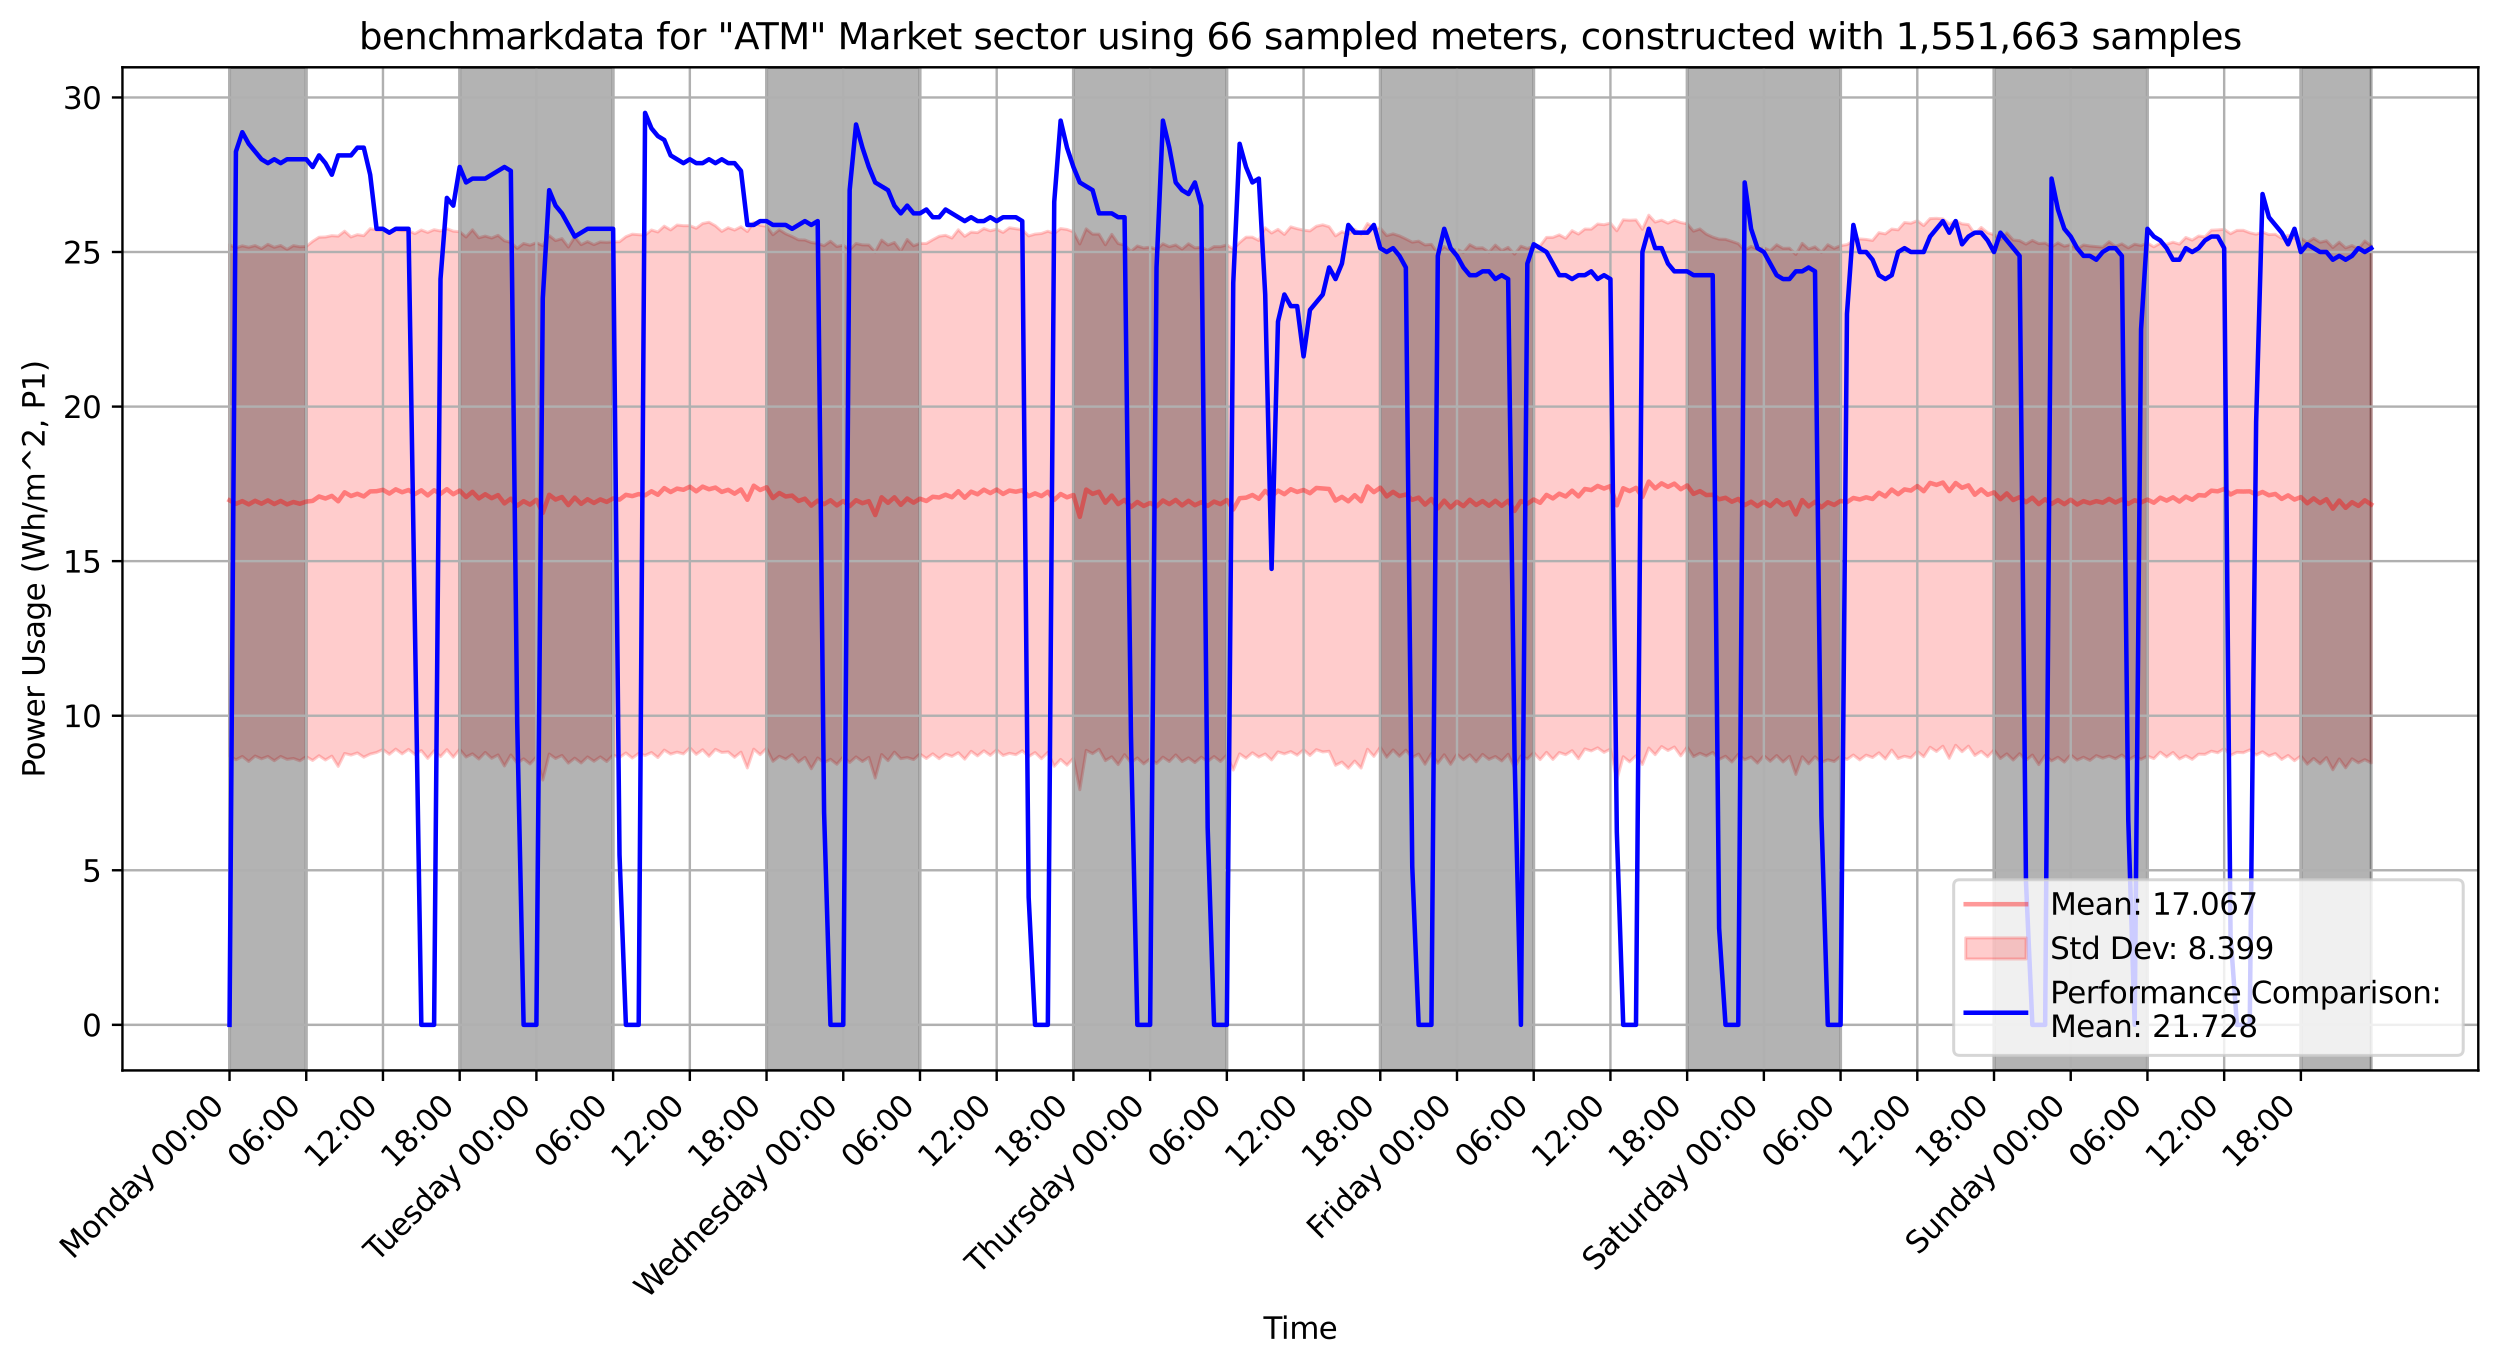<?xml version="1.0" encoding="utf-8" standalone="no"?>
<!DOCTYPE svg PUBLIC "-//W3C//DTD SVG 1.1//EN"
  "http://www.w3.org/Graphics/SVG/1.1/DTD/svg11.dtd">
<svg xmlns:xlink="http://www.w3.org/1999/xlink" width="829.003pt" height="453.244pt" viewBox="0 0 829.003 453.244" xmlns="http://www.w3.org/2000/svg" version="1.1">
 <defs>
  <style type="text/css">*{stroke-linejoin: round; stroke-linecap: butt}</style>
 </defs>
 <g id="figure_1">
  <g id="patch_1">
   <path d="M 0 453.244 
L 829.003 453.244 
L 829.003 0 
L 0 0 
z
" style="fill: #ffffff"/>
  </g>
  <g id="axes_1">
   <g id="patch_2">
    <path d="M 40.603 354.958 
L 821.803 354.958 
L 821.803 22.318 
L 40.603 22.318 
z
" style="fill: #ffffff"/>
   </g>
   <g id="PolyCollection_1">
    <defs>
     <path id="mb5cdb4242f" d="M 76.112 -372.11 
L 76.112 -202.558 
L 78.232 -201.294 
L 80.352 -202.404 
L 82.472 -200.737 
L 84.592 -202.55 
L 86.712 -201.612 
L 88.832 -202.406 
L 90.952 -200.987 
L 93.072 -202.411 
L 95.192 -201.444 
L 97.312 -201.744 
L 99.432 -200.962 
L 101.552 -202.326 
L 103.672 -201.084 
L 105.791 -202.655 
L 107.911 -201.225 
L 110.031 -202.513 
L 112.151 -199.109 
L 114.271 -203.396 
L 116.391 -202.856 
L 118.511 -203.563 
L 120.631 -202.145 
L 122.751 -203.183 
L 124.871 -203.717 
L 126.991 -204.704 
L 129.111 -203.119 
L 131.231 -204.836 
L 133.351 -203.26 
L 135.471 -204.75 
L 137.591 -203.057 
L 139.711 -204.343 
L 141.831 -201.769 
L 143.95 -204.268 
L 146.07 -202.352 
L 148.19 -204.661 
L 150.31 -202.153 
L 152.43 -204.728 
L 154.55 -202.213 
L 156.67 -203.268 
L 158.79 -201.536 
L 160.91 -203.738 
L 163.03 -201.781 
L 165.15 -202.92 
L 167.27 -199.234 
L 169.39 -202.9 
L 171.51 -200.207 
L 173.63 -201.622 
L 175.75 -199.9 
L 177.87 -202.234 
L 179.99 -194.576 
L 182.11 -203.211 
L 184.229 -201.722 
L 186.349 -202.742 
L 188.469 -200.186 
L 190.589 -201.836 
L 192.709 -200.235 
L 194.829 -202.243 
L 196.949 -200.813 
L 199.069 -202.261 
L 201.189 -200.732 
L 203.309 -202.853 
L 205.429 -202.062 
L 207.549 -203.563 
L 209.669 -201.872 
L 211.789 -203.396 
L 213.909 -202.732 
L 216.029 -203.709 
L 218.149 -202.036 
L 220.269 -204.517 
L 222.388 -203.177 
L 224.508 -203.821 
L 226.628 -203.249 
L 228.748 -205.279 
L 230.868 -203.098 
L 232.988 -204.625 
L 235.108 -202.464 
L 237.228 -204.764 
L 239.348 -203.723 
L 241.468 -203.9 
L 243.588 -202.125 
L 245.708 -203.831 
L 247.828 -198.583 
L 249.948 -204.82 
L 252.068 -202.974 
L 254.188 -205.07 
L 256.308 -200.799 
L 258.428 -202.466 
L 260.547 -201.497 
L 262.667 -203.011 
L 264.787 -200.531 
L 266.907 -202.107 
L 269.027 -198.32 
L 271.147 -201.91 
L 273.267 -200.349 
L 275.387 -201.458 
L 277.507 -199.804 
L 279.627 -202.262 
L 281.747 -200.376 
L 283.867 -202.258 
L 285.987 -200.724 
L 288.107 -202.112 
L 290.227 -195.228 
L 292.347 -203.039 
L 294.467 -201.001 
L 296.587 -203.835 
L 298.707 -201.666 
L 300.826 -202.034 
L 302.946 -201.371 
L 305.066 -203.194 
L 307.186 -201.724 
L 309.306 -203.267 
L 311.426 -201.653 
L 313.546 -203.185 
L 315.666 -202.419 
L 317.786 -203.64 
L 319.906 -201.497 
L 322.026 -204.112 
L 324.146 -202.585 
L 326.266 -204.275 
L 328.386 -202.753 
L 330.506 -204.59 
L 332.626 -202.723 
L 334.746 -203.444 
L 336.866 -202.988 
L 338.985 -204.289 
L 341.105 -202.367 
L 343.225 -203.685 
L 345.345 -201.65 
L 347.465 -203.743 
L 349.585 -199.144 
L 351.705 -201.413 
L 353.825 -199.511 
L 355.945 -201.81 
L 358.065 -191.37 
L 360.185 -204.434 
L 362.305 -203.332 
L 364.425 -204.794 
L 366.545 -201.019 
L 368.665 -202.29 
L 370.785 -199.671 
L 372.905 -202.998 
L 375.025 -200.368 
L 377.145 -201.909 
L 379.264 -199.938 
L 381.384 -201.618 
L 383.504 -200.089 
L 385.624 -202.171 
L 387.744 -200.726 
L 389.864 -202.917 
L 391.984 -200.688 
L 394.104 -201.948 
L 396.224 -200.373 
L 398.344 -202.163 
L 400.464 -200.739 
L 402.584 -202.375 
L 404.704 -200.719 
L 406.824 -202.866 
L 408.944 -197.896 
L 411.064 -203.26 
L 413.184 -201.82 
L 415.304 -203.617 
L 417.423 -202.175 
L 419.543 -203.216 
L 421.663 -201.239 
L 423.783 -203.913 
L 425.903 -203.234 
L 428.023 -204.018 
L 430.143 -202.824 
L 432.263 -204.604 
L 434.383 -202.724 
L 436.503 -204.665 
L 438.623 -203.89 
L 440.743 -204.118 
L 442.863 -199.466 
L 444.983 -200.529 
L 447.103 -198.478 
L 449.223 -200.873 
L 451.343 -198.549 
L 453.463 -204.788 
L 455.583 -202.431 
L 457.702 -205.454 
L 459.822 -202.157 
L 461.942 -204.566 
L 464.062 -202.459 
L 466.182 -204.49 
L 468.302 -202.069 
L 470.422 -203.195 
L 472.542 -199.809 
L 474.662 -203.37 
L 476.782 -200.148 
L 478.902 -202.965 
L 481.022 -199.8 
L 483.142 -203.146 
L 485.262 -201.287 
L 487.382 -202.936 
L 489.502 -200.612 
L 491.622 -203.092 
L 493.742 -201.42 
L 495.861 -202.387 
L 497.981 -200.896 
L 500.101 -203.125 
L 502.221 -198.689 
L 504.341 -202.567 
L 506.461 -201.587 
L 508.581 -203.656 
L 510.701 -201.346 
L 512.821 -203.76 
L 514.941 -201.417 
L 517.061 -203.711 
L 519.181 -202.979 
L 521.301 -204.315 
L 523.421 -201.647 
L 525.541 -204.895 
L 527.661 -204.23 
L 529.781 -205.259 
L 531.901 -203.753 
L 534.02 -204.845 
L 536.14 -194.65 
L 538.26 -202.318 
L 540.38 -200.602 
L 542.5 -202.631 
L 544.62 -199.747 
L 546.74 -205.196 
L 548.86 -202.989 
L 550.98 -205.683 
L 553.1 -204.376 
L 555.22 -205.531 
L 557.34 -202.591 
L 559.46 -205.497 
L 561.58 -202.344 
L 563.7 -203.449 
L 565.82 -202.564 
L 567.94 -203.747 
L 570.06 -201.417 
L 572.18 -202.481 
L 574.299 -200.56 
L 576.419 -203.126 
L 578.539 -201.309 
L 580.659 -202.207 
L 582.779 -200.19 
L 584.899 -202.622 
L 587.019 -200.794 
L 589.139 -202.711 
L 591.259 -200.569 
L 593.379 -202.445 
L 595.499 -196.44 
L 597.619 -202.292 
L 599.739 -199.945 
L 601.859 -202.293 
L 603.979 -200.427 
L 606.099 -201.312 
L 608.219 -200.732 
L 610.339 -202.499 
L 612.458 -201.392 
L 614.578 -202.882 
L 616.698 -201.25 
L 618.818 -202.843 
L 620.938 -202.054 
L 623.058 -203.605 
L 625.178 -201.561 
L 627.298 -204.518 
L 629.418 -201.708 
L 631.538 -202.457 
L 633.658 -201.938 
L 635.778 -204.062 
L 637.898 -202.293 
L 640.018 -205.457 
L 642.138 -204.061 
L 644.258 -205.805 
L 646.378 -201.79 
L 648.498 -206.109 
L 650.618 -203.974 
L 652.737 -205.826 
L 654.857 -202.733 
L 656.977 -204.103 
L 659.097 -202.282 
L 661.217 -204.503 
L 663.337 -201.725 
L 665.457 -203.262 
L 667.577 -201.21 
L 669.697 -203.321 
L 671.817 -201.121 
L 673.937 -202.883 
L 676.057 -199.683 
L 678.177 -202.754 
L 680.297 -200.924 
L 682.417 -202.13 
L 684.537 -200.535 
L 686.657 -202.894 
L 688.777 -201.194 
L 690.896 -202.139 
L 693.016 -201.092 
L 695.136 -202.683 
L 697.256 -201.836 
L 699.376 -202.537 
L 701.496 -201.644 
L 703.616 -202.884 
L 705.736 -201.217 
L 707.856 -202.464 
L 709.976 -201.458 
L 712.096 -202.528 
L 714.216 -201.694 
L 716.336 -203.825 
L 718.456 -202.238 
L 720.576 -203.719 
L 722.696 -201.554 
L 724.816 -202.621 
L 726.936 -201.437 
L 729.055 -203.168 
L 731.175 -203.083 
L 733.295 -204.156 
L 735.415 -203.63 
L 737.535 -204.98 
L 739.655 -202.8 
L 741.775 -203.772 
L 743.895 -203.642 
L 746.015 -204.572 
L 748.135 -202.884 
L 750.255 -203.944 
L 752.375 -202.534 
L 754.495 -203.346 
L 756.615 -201.413 
L 758.735 -202.73 
L 760.855 -200.996 
L 762.975 -202.572 
L 765.095 -199.84 
L 767.215 -201.737 
L 769.334 -199.955 
L 771.454 -202.021 
L 773.574 -197.974 
L 775.694 -201.576 
L 777.814 -198.633 
L 779.934 -201.622 
L 782.054 -200.287 
L 784.174 -201.351 
L 786.294 -200.252 
L 786.294 -371.689 
L 786.294 -371.689 
L 784.174 -373.335 
L 782.054 -370.703 
L 779.934 -371.813 
L 777.814 -371.041 
L 775.694 -372.945 
L 773.574 -371.154 
L 771.454 -373.396 
L 769.334 -372.9 
L 767.215 -374.211 
L 765.095 -372.875 
L 762.975 -374.239 
L 760.855 -374.184 
L 758.735 -375.234 
L 756.615 -374.189 
L 754.495 -375.559 
L 752.375 -375.467 
L 750.255 -376.26 
L 748.135 -375.568 
L 746.015 -376.068 
L 743.895 -376.873 
L 741.775 -376.857 
L 739.655 -375.749 
L 737.535 -377.204 
L 735.415 -377.012 
L 733.295 -376.913 
L 731.175 -374.717 
L 729.055 -374.978 
L 726.936 -373.624 
L 724.816 -374.5 
L 722.696 -372.295 
L 720.576 -372.939 
L 718.456 -372.247 
L 716.336 -372.603 
L 714.216 -371.395 
L 712.096 -372.639 
L 709.976 -371.825 
L 707.856 -372.272 
L 705.736 -371.07 
L 703.616 -372.367 
L 701.496 -371.579 
L 699.376 -373.082 
L 697.256 -371.284 
L 695.136 -371.474 
L 693.016 -371.666 
L 690.896 -372.007 
L 688.777 -370.719 
L 686.657 -372.152 
L 684.537 -371.602 
L 682.417 -372.705 
L 680.297 -371.39 
L 678.177 -372.63 
L 676.057 -372.48 
L 673.937 -373.524 
L 671.817 -372.289 
L 669.697 -373.441 
L 667.577 -373.659 
L 665.457 -376 
L 663.337 -373.725 
L 661.217 -375.433 
L 659.097 -376.063 
L 656.977 -377.831 
L 654.857 -375.66 
L 652.737 -378.77 
L 650.618 -379.005 
L 648.498 -380.05 
L 646.378 -379 
L 644.258 -380.659 
L 642.138 -380.854 
L 640.018 -380.762 
L 637.898 -378.438 
L 635.778 -380.065 
L 633.658 -379.205 
L 631.538 -379.456 
L 629.418 -377.032 
L 627.298 -377.295 
L 625.178 -375.687 
L 623.058 -376.085 
L 620.938 -373.501 
L 618.818 -373.844 
L 616.698 -374.005 
L 614.578 -373.348 
L 612.458 -372.128 
L 610.339 -371.788 
L 608.219 -370.884 
L 606.099 -372.082 
L 603.979 -369.599 
L 601.859 -371.395 
L 599.739 -370.676 
L 597.619 -372.547 
L 595.499 -368.859 
L 593.379 -370.946 
L 591.259 -370.883 
L 589.139 -372.08 
L 587.019 -370.084 
L 584.899 -371.066 
L 582.779 -370.6 
L 580.659 -371.562 
L 578.539 -370.162 
L 576.419 -372.455 
L 574.299 -373.19 
L 572.18 -373.877 
L 570.06 -373.94 
L 567.94 -374.625 
L 565.82 -375.605 
L 563.7 -377.322 
L 561.58 -376.58 
L 559.46 -379.042 
L 557.34 -379.435 
L 555.22 -380.211 
L 553.1 -379.251 
L 550.98 -380.247 
L 548.86 -379.608 
L 546.74 -381.895 
L 544.62 -377.213 
L 542.5 -380.312 
L 540.38 -380.201 
L 538.26 -380.354 
L 536.14 -376.713 
L 534.02 -379.248 
L 531.901 -378.732 
L 529.781 -378.954 
L 527.661 -377.242 
L 525.541 -377.294 
L 523.421 -375.628 
L 521.301 -376.751 
L 519.181 -374.231 
L 517.061 -375.37 
L 514.941 -374.522 
L 512.821 -374.524 
L 510.701 -371.678 
L 508.581 -371.571 
L 506.461 -370.836 
L 504.341 -371.62 
L 502.221 -368.966 
L 500.101 -371.215 
L 497.981 -370.145 
L 495.861 -371.98 
L 493.742 -369.654 
L 491.622 -371.08 
L 489.502 -370.974 
L 487.382 -372.101 
L 485.262 -369.538 
L 483.142 -370.59 
L 481.022 -370.089 
L 478.902 -371.506 
L 476.782 -369.197 
L 474.662 -372.227 
L 472.542 -372.018 
L 470.422 -373.281 
L 468.302 -372.937 
L 466.182 -374.026 
L 464.062 -375.028 
L 461.942 -375.698 
L 459.822 -375.114 
L 457.702 -377.581 
L 455.583 -377.684 
L 453.463 -379.109 
L 451.343 -375.537 
L 449.223 -377.21 
L 447.103 -375.554 
L 444.983 -376.415 
L 442.863 -375.031 
L 440.743 -378.058 
L 438.623 -378.693 
L 436.503 -378.211 
L 434.383 -376.667 
L 432.263 -376.93 
L 430.143 -377.406 
L 428.023 -378.015 
L 425.903 -375.507 
L 423.783 -377.183 
L 421.663 -375.979 
L 419.543 -377.694 
L 417.423 -373.498 
L 415.304 -374.59 
L 413.184 -374.597 
L 411.064 -372.812 
L 408.944 -370.686 
L 406.824 -372.011 
L 404.704 -371.442 
L 402.584 -371.473 
L 400.464 -370.229 
L 398.344 -371.265 
L 396.224 -371.056 
L 394.104 -372.412 
L 391.984 -370.623 
L 389.864 -372.02 
L 387.744 -371.443 
L 385.624 -372.411 
L 383.504 -370.568 
L 381.384 -371.31 
L 379.264 -371.004 
L 377.145 -371.686 
L 375.025 -369.863 
L 372.905 -371.973 
L 370.785 -372.489 
L 368.665 -375.538 
L 366.545 -372.08 
L 364.425 -375.599 
L 362.305 -375.604 
L 360.185 -377.358 
L 358.065 -372.35 
L 355.945 -376.388 
L 353.825 -377.149 
L 351.705 -377.448 
L 349.585 -375.834 
L 347.465 -376.58 
L 345.345 -375.816 
L 343.225 -375.611 
L 341.105 -375.006 
L 338.985 -377.056 
L 336.866 -377.387 
L 334.746 -377.709 
L 332.626 -376.175 
L 330.506 -377.231 
L 328.386 -376.715 
L 326.266 -377.454 
L 324.146 -376.097 
L 322.026 -376.294 
L 319.906 -374.888 
L 317.786 -377.056 
L 315.666 -374.318 
L 313.546 -375.218 
L 311.426 -374.897 
L 309.306 -373.758 
L 307.186 -372.505 
L 305.066 -372.546 
L 302.946 -371.752 
L 300.826 -373.839 
L 298.707 -370.011 
L 296.587 -372.834 
L 294.467 -371.992 
L 292.347 -373.636 
L 290.227 -369.688 
L 288.107 -371.991 
L 285.987 -372.036 
L 283.867 -372.49 
L 281.747 -370.429 
L 279.627 -371.94 
L 277.507 -371.494 
L 275.387 -373.25 
L 273.267 -371.764 
L 271.147 -372.531 
L 269.027 -372.822 
L 266.907 -373.65 
L 264.787 -373.714 
L 262.667 -374.801 
L 260.547 -375.725 
L 258.428 -377.071 
L 256.308 -375.403 
L 254.188 -378.236 
L 252.068 -378.531 
L 249.948 -379.546 
L 247.828 -376.463 
L 245.708 -378.044 
L 243.588 -376.961 
L 241.468 -377.743 
L 239.348 -376.523 
L 237.228 -378.37 
L 235.108 -379.553 
L 232.988 -379.132 
L 230.868 -377.547 
L 228.748 -378.41 
L 226.628 -378.41 
L 224.508 -378.619 
L 222.388 -377 
L 220.269 -378.255 
L 218.149 -376.32 
L 216.029 -376.98 
L 213.909 -375.274 
L 211.789 -375.42 
L 209.669 -375.592 
L 207.549 -374.748 
L 205.429 -373.085 
L 203.309 -373.049 
L 201.189 -372.882 
L 199.069 -373.02 
L 196.949 -372.115 
L 194.829 -373.133 
L 192.709 -372.111 
L 190.589 -374.653 
L 188.469 -371.318 
L 186.349 -374.112 
L 184.229 -373.466 
L 182.11 -375.135 
L 179.99 -371.779 
L 177.87 -372.765 
L 175.75 -371.926 
L 173.63 -372.501 
L 171.51 -370.904 
L 169.39 -372.868 
L 167.27 -373.397 
L 165.15 -375.212 
L 163.03 -374.308 
L 160.91 -374.964 
L 158.79 -374.394 
L 156.67 -377.042 
L 154.55 -374.648 
L 152.43 -376.4 
L 150.31 -376.583 
L 148.19 -377.397 
L 146.07 -376.647 
L 143.95 -377.077 
L 141.831 -376.171 
L 139.711 -376.975 
L 137.591 -375.771 
L 135.471 -376.741 
L 133.351 -376.775 
L 131.231 -377.129 
L 129.111 -376.043 
L 126.991 -376.924 
L 124.871 -377.008 
L 122.751 -377.405 
L 120.631 -375.09 
L 118.511 -375.431 
L 116.391 -374.669 
L 114.271 -376.59 
L 112.151 -374.936 
L 110.031 -375.095 
L 107.911 -374.654 
L 105.791 -374.573 
L 103.672 -373.213 
L 101.552 -371.518 
L 99.432 -371.426 
L 97.312 -371.802 
L 95.192 -370.534 
L 93.072 -371.846 
L 90.952 -371.231 
L 88.832 -372.227 
L 86.712 -370.821 
L 84.592 -371.814 
L 82.472 -371.244 
L 80.352 -371.732 
L 78.232 -371.059 
L 76.112 -372.11 
z
" style="stroke: #ff0000; stroke-opacity: 0.2"/>
    </defs>
    <g clip-path="url(#p6b6e32fd17)">
     <use xlink:href="#mb5cdb4242f" x="0" y="453.244" style="fill: #ff0000; fill-opacity: 0.2; stroke: #ff0000; stroke-opacity: 0.2"/>
    </g>
   </g>
   <g id="patch_3">
    <path d="M 76.112 354.958 
L 76.112 22.318 
L 101.552 22.318 
L 101.552 354.958 
z
" clip-path="url(#p6b6e32fd17)" style="opacity: 0.3; stroke: #000000; stroke-linejoin: miter"/>
   </g>
   <g id="patch_4">
    <path d="M 152.43 354.958 
L 152.43 22.318 
L 203.309 22.318 
L 203.309 354.958 
z
" clip-path="url(#p6b6e32fd17)" style="opacity: 0.3; stroke: #000000; stroke-linejoin: miter"/>
   </g>
   <g id="patch_5">
    <path d="M 254.188 354.958 
L 254.188 22.318 
L 305.066 22.318 
L 305.066 354.958 
z
" clip-path="url(#p6b6e32fd17)" style="opacity: 0.3; stroke: #000000; stroke-linejoin: miter"/>
   </g>
   <g id="patch_6">
    <path d="M 355.945 354.958 
L 355.945 22.318 
L 406.824 22.318 
L 406.824 354.958 
z
" clip-path="url(#p6b6e32fd17)" style="opacity: 0.3; stroke: #000000; stroke-linejoin: miter"/>
   </g>
   <g id="patch_7">
    <path d="M 457.702 354.958 
L 457.702 22.318 
L 508.581 22.318 
L 508.581 354.958 
z
" clip-path="url(#p6b6e32fd17)" style="opacity: 0.3; stroke: #000000; stroke-linejoin: miter"/>
   </g>
   <g id="patch_8">
    <path d="M 559.46 354.958 
L 559.46 22.318 
L 610.339 22.318 
L 610.339 354.958 
z
" clip-path="url(#p6b6e32fd17)" style="opacity: 0.3; stroke: #000000; stroke-linejoin: miter"/>
   </g>
   <g id="patch_9">
    <path d="M 661.217 354.958 
L 661.217 22.318 
L 712.096 22.318 
L 712.096 354.958 
z
" clip-path="url(#p6b6e32fd17)" style="opacity: 0.3; stroke: #000000; stroke-linejoin: miter"/>
   </g>
   <g id="patch_10">
    <path d="M 762.975 354.958 
L 762.975 22.318 
L 786.294 22.318 
L 786.294 354.958 
z
" clip-path="url(#p6b6e32fd17)" style="opacity: 0.3; stroke: #000000; stroke-linejoin: miter"/>
   </g>
   <g id="matplotlib.axis_1">
    <g id="xtick_1">
     <g id="line2d_1">
      <path d="M 76.112 354.958 
L 76.112 22.318 
" clip-path="url(#p6b6e32fd17)" style="fill: none; stroke: #b0b0b0; stroke-width: 0.8; stroke-linecap: square"/>
     </g>
     <g id="line2d_2">
      <defs>
       <path id="m925ca61743" d="M 0 0 
L 0 3.5 
" style="stroke: #000000; stroke-width: 0.8"/>
      </defs>
      <g>
       <use xlink:href="#m925ca61743" x="76.112" y="354.958" style="stroke: #000000; stroke-width: 0.8"/>
      </g>
     </g>
     <g id="text_1">
      <!-- Monday 00:00 -->
      <g transform="translate(24.1 417.873) rotate(-45) scale(0.1 -0.1)">
       <defs>
        <path id="DejaVuSans-4d" d="M 628 4666 
L 1569 4666 
L 2759 1491 
L 3956 4666 
L 4897 4666 
L 4897 0 
L 4281 0 
L 4281 4097 
L 3078 897 
L 2444 897 
L 1241 4097 
L 1241 0 
L 628 0 
L 628 4666 
z
" transform="scale(0.016)"/>
        <path id="DejaVuSans-6f" d="M 1959 3097 
Q 1497 3097 1228 2736 
Q 959 2375 959 1747 
Q 959 1119 1226 758 
Q 1494 397 1959 397 
Q 2419 397 2687 759 
Q 2956 1122 2956 1747 
Q 2956 2369 2687 2733 
Q 2419 3097 1959 3097 
z
M 1959 3584 
Q 2709 3584 3137 3096 
Q 3566 2609 3566 1747 
Q 3566 888 3137 398 
Q 2709 -91 1959 -91 
Q 1206 -91 779 398 
Q 353 888 353 1747 
Q 353 2609 779 3096 
Q 1206 3584 1959 3584 
z
" transform="scale(0.016)"/>
        <path id="DejaVuSans-6e" d="M 3513 2113 
L 3513 0 
L 2938 0 
L 2938 2094 
Q 2938 2591 2744 2837 
Q 2550 3084 2163 3084 
Q 1697 3084 1428 2787 
Q 1159 2491 1159 1978 
L 1159 0 
L 581 0 
L 581 3500 
L 1159 3500 
L 1159 2956 
Q 1366 3272 1645 3428 
Q 1925 3584 2291 3584 
Q 2894 3584 3203 3211 
Q 3513 2838 3513 2113 
z
" transform="scale(0.016)"/>
        <path id="DejaVuSans-64" d="M 2906 2969 
L 2906 4863 
L 3481 4863 
L 3481 0 
L 2906 0 
L 2906 525 
Q 2725 213 2448 61 
Q 2172 -91 1784 -91 
Q 1150 -91 751 415 
Q 353 922 353 1747 
Q 353 2572 751 3078 
Q 1150 3584 1784 3584 
Q 2172 3584 2448 3432 
Q 2725 3281 2906 2969 
z
M 947 1747 
Q 947 1113 1208 752 
Q 1469 391 1925 391 
Q 2381 391 2643 752 
Q 2906 1113 2906 1747 
Q 2906 2381 2643 2742 
Q 2381 3103 1925 3103 
Q 1469 3103 1208 2742 
Q 947 2381 947 1747 
z
" transform="scale(0.016)"/>
        <path id="DejaVuSans-61" d="M 2194 1759 
Q 1497 1759 1228 1600 
Q 959 1441 959 1056 
Q 959 750 1161 570 
Q 1363 391 1709 391 
Q 2188 391 2477 730 
Q 2766 1069 2766 1631 
L 2766 1759 
L 2194 1759 
z
M 3341 1997 
L 3341 0 
L 2766 0 
L 2766 531 
Q 2569 213 2275 61 
Q 1981 -91 1556 -91 
Q 1019 -91 701 211 
Q 384 513 384 1019 
Q 384 1609 779 1909 
Q 1175 2209 1959 2209 
L 2766 2209 
L 2766 2266 
Q 2766 2663 2505 2880 
Q 2244 3097 1772 3097 
Q 1472 3097 1187 3025 
Q 903 2953 641 2809 
L 641 3341 
Q 956 3463 1253 3523 
Q 1550 3584 1831 3584 
Q 2591 3584 2966 3190 
Q 3341 2797 3341 1997 
z
" transform="scale(0.016)"/>
        <path id="DejaVuSans-79" d="M 2059 -325 
Q 1816 -950 1584 -1140 
Q 1353 -1331 966 -1331 
L 506 -1331 
L 506 -850 
L 844 -850 
Q 1081 -850 1212 -737 
Q 1344 -625 1503 -206 
L 1606 56 
L 191 3500 
L 800 3500 
L 1894 763 
L 2988 3500 
L 3597 3500 
L 2059 -325 
z
" transform="scale(0.016)"/>
        <path id="DejaVuSans-20" transform="scale(0.016)"/>
        <path id="DejaVuSans-30" d="M 2034 4250 
Q 1547 4250 1301 3770 
Q 1056 3291 1056 2328 
Q 1056 1369 1301 889 
Q 1547 409 2034 409 
Q 2525 409 2770 889 
Q 3016 1369 3016 2328 
Q 3016 3291 2770 3770 
Q 2525 4250 2034 4250 
z
M 2034 4750 
Q 2819 4750 3233 4129 
Q 3647 3509 3647 2328 
Q 3647 1150 3233 529 
Q 2819 -91 2034 -91 
Q 1250 -91 836 529 
Q 422 1150 422 2328 
Q 422 3509 836 4129 
Q 1250 4750 2034 4750 
z
" transform="scale(0.016)"/>
        <path id="DejaVuSans-3a" d="M 750 794 
L 1409 794 
L 1409 0 
L 750 0 
L 750 794 
z
M 750 3309 
L 1409 3309 
L 1409 2516 
L 750 2516 
L 750 3309 
z
" transform="scale(0.016)"/>
       </defs>
       <use xlink:href="#DejaVuSans-4d"/>
       <use xlink:href="#DejaVuSans-6f" x="86.279"/>
       <use xlink:href="#DejaVuSans-6e" x="147.461"/>
       <use xlink:href="#DejaVuSans-64" x="210.84"/>
       <use xlink:href="#DejaVuSans-61" x="274.316"/>
       <use xlink:href="#DejaVuSans-79" x="335.596"/>
       <use xlink:href="#DejaVuSans-20" x="394.775"/>
       <use xlink:href="#DejaVuSans-30" x="426.562"/>
       <use xlink:href="#DejaVuSans-30" x="490.186"/>
       <use xlink:href="#DejaVuSans-3a" x="553.809"/>
       <use xlink:href="#DejaVuSans-30" x="587.5"/>
       <use xlink:href="#DejaVuSans-30" x="651.123"/>
      </g>
     </g>
    </g>
    <g id="xtick_2">
     <g id="line2d_3">
      <path d="M 101.552 354.958 
L 101.552 22.318 
" clip-path="url(#p6b6e32fd17)" style="fill: none; stroke: #b0b0b0; stroke-width: 0.8; stroke-linecap: square"/>
     </g>
     <g id="line2d_4">
      <g>
       <use xlink:href="#m925ca61743" x="101.552" y="354.958" style="stroke: #000000; stroke-width: 0.8"/>
      </g>
     </g>
     <g id="text_2">
      <!-- 06:00 -->
      <g transform="translate(79.703 387.709) rotate(-45) scale(0.1 -0.1)">
       <defs>
        <path id="DejaVuSans-36" d="M 2113 2584 
Q 1688 2584 1439 2293 
Q 1191 2003 1191 1497 
Q 1191 994 1439 701 
Q 1688 409 2113 409 
Q 2538 409 2786 701 
Q 3034 994 3034 1497 
Q 3034 2003 2786 2293 
Q 2538 2584 2113 2584 
z
M 3366 4563 
L 3366 3988 
Q 3128 4100 2886 4159 
Q 2644 4219 2406 4219 
Q 1781 4219 1451 3797 
Q 1122 3375 1075 2522 
Q 1259 2794 1537 2939 
Q 1816 3084 2150 3084 
Q 2853 3084 3261 2657 
Q 3669 2231 3669 1497 
Q 3669 778 3244 343 
Q 2819 -91 2113 -91 
Q 1303 -91 875 529 
Q 447 1150 447 2328 
Q 447 3434 972 4092 
Q 1497 4750 2381 4750 
Q 2619 4750 2861 4703 
Q 3103 4656 3366 4563 
z
" transform="scale(0.016)"/>
       </defs>
       <use xlink:href="#DejaVuSans-30"/>
       <use xlink:href="#DejaVuSans-36" x="63.623"/>
       <use xlink:href="#DejaVuSans-3a" x="127.246"/>
       <use xlink:href="#DejaVuSans-30" x="160.938"/>
       <use xlink:href="#DejaVuSans-30" x="224.561"/>
      </g>
     </g>
    </g>
    <g id="xtick_3">
     <g id="line2d_5">
      <path d="M 126.991 354.958 
L 126.991 22.318 
" clip-path="url(#p6b6e32fd17)" style="fill: none; stroke: #b0b0b0; stroke-width: 0.8; stroke-linecap: square"/>
     </g>
     <g id="line2d_6">
      <g>
       <use xlink:href="#m925ca61743" x="126.991" y="354.958" style="stroke: #000000; stroke-width: 0.8"/>
      </g>
     </g>
     <g id="text_3">
      <!-- 12:00 -->
      <g transform="translate(105.142 387.709) rotate(-45) scale(0.1 -0.1)">
       <defs>
        <path id="DejaVuSans-31" d="M 794 531 
L 1825 531 
L 1825 4091 
L 703 3866 
L 703 4441 
L 1819 4666 
L 2450 4666 
L 2450 531 
L 3481 531 
L 3481 0 
L 794 0 
L 794 531 
z
" transform="scale(0.016)"/>
        <path id="DejaVuSans-32" d="M 1228 531 
L 3431 531 
L 3431 0 
L 469 0 
L 469 531 
Q 828 903 1448 1529 
Q 2069 2156 2228 2338 
Q 2531 2678 2651 2914 
Q 2772 3150 2772 3378 
Q 2772 3750 2511 3984 
Q 2250 4219 1831 4219 
Q 1534 4219 1204 4116 
Q 875 4013 500 3803 
L 500 4441 
Q 881 4594 1212 4672 
Q 1544 4750 1819 4750 
Q 2544 4750 2975 4387 
Q 3406 4025 3406 3419 
Q 3406 3131 3298 2873 
Q 3191 2616 2906 2266 
Q 2828 2175 2409 1742 
Q 1991 1309 1228 531 
z
" transform="scale(0.016)"/>
       </defs>
       <use xlink:href="#DejaVuSans-31"/>
       <use xlink:href="#DejaVuSans-32" x="63.623"/>
       <use xlink:href="#DejaVuSans-3a" x="127.246"/>
       <use xlink:href="#DejaVuSans-30" x="160.938"/>
       <use xlink:href="#DejaVuSans-30" x="224.561"/>
      </g>
     </g>
    </g>
    <g id="xtick_4">
     <g id="line2d_7">
      <path d="M 152.43 354.958 
L 152.43 22.318 
" clip-path="url(#p6b6e32fd17)" style="fill: none; stroke: #b0b0b0; stroke-width: 0.8; stroke-linecap: square"/>
     </g>
     <g id="line2d_8">
      <g>
       <use xlink:href="#m925ca61743" x="152.43" y="354.958" style="stroke: #000000; stroke-width: 0.8"/>
      </g>
     </g>
     <g id="text_4">
      <!-- 18:00 -->
      <g transform="translate(130.582 387.709) rotate(-45) scale(0.1 -0.1)">
       <defs>
        <path id="DejaVuSans-38" d="M 2034 2216 
Q 1584 2216 1326 1975 
Q 1069 1734 1069 1313 
Q 1069 891 1326 650 
Q 1584 409 2034 409 
Q 2484 409 2743 651 
Q 3003 894 3003 1313 
Q 3003 1734 2745 1975 
Q 2488 2216 2034 2216 
z
M 1403 2484 
Q 997 2584 770 2862 
Q 544 3141 544 3541 
Q 544 4100 942 4425 
Q 1341 4750 2034 4750 
Q 2731 4750 3128 4425 
Q 3525 4100 3525 3541 
Q 3525 3141 3298 2862 
Q 3072 2584 2669 2484 
Q 3125 2378 3379 2068 
Q 3634 1759 3634 1313 
Q 3634 634 3220 271 
Q 2806 -91 2034 -91 
Q 1263 -91 848 271 
Q 434 634 434 1313 
Q 434 1759 690 2068 
Q 947 2378 1403 2484 
z
M 1172 3481 
Q 1172 3119 1398 2916 
Q 1625 2713 2034 2713 
Q 2441 2713 2670 2916 
Q 2900 3119 2900 3481 
Q 2900 3844 2670 4047 
Q 2441 4250 2034 4250 
Q 1625 4250 1398 4047 
Q 1172 3844 1172 3481 
z
" transform="scale(0.016)"/>
       </defs>
       <use xlink:href="#DejaVuSans-31"/>
       <use xlink:href="#DejaVuSans-38" x="63.623"/>
       <use xlink:href="#DejaVuSans-3a" x="127.246"/>
       <use xlink:href="#DejaVuSans-30" x="160.938"/>
       <use xlink:href="#DejaVuSans-30" x="224.561"/>
      </g>
     </g>
    </g>
    <g id="xtick_5">
     <g id="line2d_9">
      <path d="M 177.87 354.958 
L 177.87 22.318 
" clip-path="url(#p6b6e32fd17)" style="fill: none; stroke: #b0b0b0; stroke-width: 0.8; stroke-linecap: square"/>
     </g>
     <g id="line2d_10">
      <g>
       <use xlink:href="#m925ca61743" x="177.87" y="354.958" style="stroke: #000000; stroke-width: 0.8"/>
      </g>
     </g>
     <g id="text_5">
      <!-- Tuesday 00:00 -->
      <g transform="translate(125.001 418.729) rotate(-45) scale(0.1 -0.1)">
       <defs>
        <path id="DejaVuSans-54" d="M -19 4666 
L 3928 4666 
L 3928 4134 
L 2272 4134 
L 2272 0 
L 1638 0 
L 1638 4134 
L -19 4134 
L -19 4666 
z
" transform="scale(0.016)"/>
        <path id="DejaVuSans-75" d="M 544 1381 
L 544 3500 
L 1119 3500 
L 1119 1403 
Q 1119 906 1312 657 
Q 1506 409 1894 409 
Q 2359 409 2629 706 
Q 2900 1003 2900 1516 
L 2900 3500 
L 3475 3500 
L 3475 0 
L 2900 0 
L 2900 538 
Q 2691 219 2414 64 
Q 2138 -91 1772 -91 
Q 1169 -91 856 284 
Q 544 659 544 1381 
z
M 1991 3584 
L 1991 3584 
z
" transform="scale(0.016)"/>
        <path id="DejaVuSans-65" d="M 3597 1894 
L 3597 1613 
L 953 1613 
Q 991 1019 1311 708 
Q 1631 397 2203 397 
Q 2534 397 2845 478 
Q 3156 559 3463 722 
L 3463 178 
Q 3153 47 2828 -22 
Q 2503 -91 2169 -91 
Q 1331 -91 842 396 
Q 353 884 353 1716 
Q 353 2575 817 3079 
Q 1281 3584 2069 3584 
Q 2775 3584 3186 3129 
Q 3597 2675 3597 1894 
z
M 3022 2063 
Q 3016 2534 2758 2815 
Q 2500 3097 2075 3097 
Q 1594 3097 1305 2825 
Q 1016 2553 972 2059 
L 3022 2063 
z
" transform="scale(0.016)"/>
        <path id="DejaVuSans-73" d="M 2834 3397 
L 2834 2853 
Q 2591 2978 2328 3040 
Q 2066 3103 1784 3103 
Q 1356 3103 1142 2972 
Q 928 2841 928 2578 
Q 928 2378 1081 2264 
Q 1234 2150 1697 2047 
L 1894 2003 
Q 2506 1872 2764 1633 
Q 3022 1394 3022 966 
Q 3022 478 2636 193 
Q 2250 -91 1575 -91 
Q 1294 -91 989 -36 
Q 684 19 347 128 
L 347 722 
Q 666 556 975 473 
Q 1284 391 1588 391 
Q 1994 391 2212 530 
Q 2431 669 2431 922 
Q 2431 1156 2273 1281 
Q 2116 1406 1581 1522 
L 1381 1569 
Q 847 1681 609 1914 
Q 372 2147 372 2553 
Q 372 3047 722 3315 
Q 1072 3584 1716 3584 
Q 2034 3584 2315 3537 
Q 2597 3491 2834 3397 
z
" transform="scale(0.016)"/>
       </defs>
       <use xlink:href="#DejaVuSans-54"/>
       <use xlink:href="#DejaVuSans-75" x="45.959"/>
       <use xlink:href="#DejaVuSans-65" x="109.338"/>
       <use xlink:href="#DejaVuSans-73" x="170.861"/>
       <use xlink:href="#DejaVuSans-64" x="222.961"/>
       <use xlink:href="#DejaVuSans-61" x="286.438"/>
       <use xlink:href="#DejaVuSans-79" x="347.717"/>
       <use xlink:href="#DejaVuSans-20" x="406.896"/>
       <use xlink:href="#DejaVuSans-30" x="438.684"/>
       <use xlink:href="#DejaVuSans-30" x="502.307"/>
       <use xlink:href="#DejaVuSans-3a" x="565.93"/>
       <use xlink:href="#DejaVuSans-30" x="599.621"/>
       <use xlink:href="#DejaVuSans-30" x="663.244"/>
      </g>
     </g>
    </g>
    <g id="xtick_6">
     <g id="line2d_11">
      <path d="M 203.309 354.958 
L 203.309 22.318 
" clip-path="url(#p6b6e32fd17)" style="fill: none; stroke: #b0b0b0; stroke-width: 0.8; stroke-linecap: square"/>
     </g>
     <g id="line2d_12">
      <g>
       <use xlink:href="#m925ca61743" x="203.309" y="354.958" style="stroke: #000000; stroke-width: 0.8"/>
      </g>
     </g>
     <g id="text_6">
      <!-- 06:00 -->
      <g transform="translate(181.46 387.709) rotate(-45) scale(0.1 -0.1)">
       <use xlink:href="#DejaVuSans-30"/>
       <use xlink:href="#DejaVuSans-36" x="63.623"/>
       <use xlink:href="#DejaVuSans-3a" x="127.246"/>
       <use xlink:href="#DejaVuSans-30" x="160.938"/>
       <use xlink:href="#DejaVuSans-30" x="224.561"/>
      </g>
     </g>
    </g>
    <g id="xtick_7">
     <g id="line2d_13">
      <path d="M 228.748 354.958 
L 228.748 22.318 
" clip-path="url(#p6b6e32fd17)" style="fill: none; stroke: #b0b0b0; stroke-width: 0.8; stroke-linecap: square"/>
     </g>
     <g id="line2d_14">
      <g>
       <use xlink:href="#m925ca61743" x="228.748" y="354.958" style="stroke: #000000; stroke-width: 0.8"/>
      </g>
     </g>
     <g id="text_7">
      <!-- 12:00 -->
      <g transform="translate(206.9 387.709) rotate(-45) scale(0.1 -0.1)">
       <use xlink:href="#DejaVuSans-31"/>
       <use xlink:href="#DejaVuSans-32" x="63.623"/>
       <use xlink:href="#DejaVuSans-3a" x="127.246"/>
       <use xlink:href="#DejaVuSans-30" x="160.938"/>
       <use xlink:href="#DejaVuSans-30" x="224.561"/>
      </g>
     </g>
    </g>
    <g id="xtick_8">
     <g id="line2d_15">
      <path d="M 254.188 354.958 
L 254.188 22.318 
" clip-path="url(#p6b6e32fd17)" style="fill: none; stroke: #b0b0b0; stroke-width: 0.8; stroke-linecap: square"/>
     </g>
     <g id="line2d_16">
      <g>
       <use xlink:href="#m925ca61743" x="254.188" y="354.958" style="stroke: #000000; stroke-width: 0.8"/>
      </g>
     </g>
     <g id="text_8">
      <!-- 18:00 -->
      <g transform="translate(232.339 387.709) rotate(-45) scale(0.1 -0.1)">
       <use xlink:href="#DejaVuSans-31"/>
       <use xlink:href="#DejaVuSans-38" x="63.623"/>
       <use xlink:href="#DejaVuSans-3a" x="127.246"/>
       <use xlink:href="#DejaVuSans-30" x="160.938"/>
       <use xlink:href="#DejaVuSans-30" x="224.561"/>
      </g>
     </g>
    </g>
    <g id="xtick_9">
     <g id="line2d_17">
      <path d="M 279.627 354.958 
L 279.627 22.318 
" clip-path="url(#p6b6e32fd17)" style="fill: none; stroke: #b0b0b0; stroke-width: 0.8; stroke-linecap: square"/>
     </g>
     <g id="line2d_18">
      <g>
       <use xlink:href="#m925ca61743" x="279.627" y="354.958" style="stroke: #000000; stroke-width: 0.8"/>
      </g>
     </g>
     <g id="text_9">
      <!-- Wednesday 00:00 -->
      <g transform="translate(214.592 430.896) rotate(-45) scale(0.1 -0.1)">
       <defs>
        <path id="DejaVuSans-57" d="M 213 4666 
L 850 4666 
L 1831 722 
L 2809 4666 
L 3519 4666 
L 4500 722 
L 5478 4666 
L 6119 4666 
L 4947 0 
L 4153 0 
L 3169 4050 
L 2175 0 
L 1381 0 
L 213 4666 
z
" transform="scale(0.016)"/>
       </defs>
       <use xlink:href="#DejaVuSans-57"/>
       <use xlink:href="#DejaVuSans-65" x="93.002"/>
       <use xlink:href="#DejaVuSans-64" x="154.525"/>
       <use xlink:href="#DejaVuSans-6e" x="218.002"/>
       <use xlink:href="#DejaVuSans-65" x="281.381"/>
       <use xlink:href="#DejaVuSans-73" x="342.904"/>
       <use xlink:href="#DejaVuSans-64" x="395.004"/>
       <use xlink:href="#DejaVuSans-61" x="458.48"/>
       <use xlink:href="#DejaVuSans-79" x="519.76"/>
       <use xlink:href="#DejaVuSans-20" x="578.939"/>
       <use xlink:href="#DejaVuSans-30" x="610.727"/>
       <use xlink:href="#DejaVuSans-30" x="674.35"/>
       <use xlink:href="#DejaVuSans-3a" x="737.973"/>
       <use xlink:href="#DejaVuSans-30" x="771.664"/>
       <use xlink:href="#DejaVuSans-30" x="835.287"/>
      </g>
     </g>
    </g>
    <g id="xtick_10">
     <g id="line2d_19">
      <path d="M 305.066 354.958 
L 305.066 22.318 
" clip-path="url(#p6b6e32fd17)" style="fill: none; stroke: #b0b0b0; stroke-width: 0.8; stroke-linecap: square"/>
     </g>
     <g id="line2d_20">
      <g>
       <use xlink:href="#m925ca61743" x="305.066" y="354.958" style="stroke: #000000; stroke-width: 0.8"/>
      </g>
     </g>
     <g id="text_10">
      <!-- 06:00 -->
      <g transform="translate(283.218 387.709) rotate(-45) scale(0.1 -0.1)">
       <use xlink:href="#DejaVuSans-30"/>
       <use xlink:href="#DejaVuSans-36" x="63.623"/>
       <use xlink:href="#DejaVuSans-3a" x="127.246"/>
       <use xlink:href="#DejaVuSans-30" x="160.938"/>
       <use xlink:href="#DejaVuSans-30" x="224.561"/>
      </g>
     </g>
    </g>
    <g id="xtick_11">
     <g id="line2d_21">
      <path d="M 330.506 354.958 
L 330.506 22.318 
" clip-path="url(#p6b6e32fd17)" style="fill: none; stroke: #b0b0b0; stroke-width: 0.8; stroke-linecap: square"/>
     </g>
     <g id="line2d_22">
      <g>
       <use xlink:href="#m925ca61743" x="330.506" y="354.958" style="stroke: #000000; stroke-width: 0.8"/>
      </g>
     </g>
     <g id="text_11">
      <!-- 12:00 -->
      <g transform="translate(308.657 387.709) rotate(-45) scale(0.1 -0.1)">
       <use xlink:href="#DejaVuSans-31"/>
       <use xlink:href="#DejaVuSans-32" x="63.623"/>
       <use xlink:href="#DejaVuSans-3a" x="127.246"/>
       <use xlink:href="#DejaVuSans-30" x="160.938"/>
       <use xlink:href="#DejaVuSans-30" x="224.561"/>
      </g>
     </g>
    </g>
    <g id="xtick_12">
     <g id="line2d_23">
      <path d="M 355.945 354.958 
L 355.945 22.318 
" clip-path="url(#p6b6e32fd17)" style="fill: none; stroke: #b0b0b0; stroke-width: 0.8; stroke-linecap: square"/>
     </g>
     <g id="line2d_24">
      <g>
       <use xlink:href="#m925ca61743" x="355.945" y="354.958" style="stroke: #000000; stroke-width: 0.8"/>
      </g>
     </g>
     <g id="text_12">
      <!-- 18:00 -->
      <g transform="translate(334.097 387.709) rotate(-45) scale(0.1 -0.1)">
       <use xlink:href="#DejaVuSans-31"/>
       <use xlink:href="#DejaVuSans-38" x="63.623"/>
       <use xlink:href="#DejaVuSans-3a" x="127.246"/>
       <use xlink:href="#DejaVuSans-30" x="160.938"/>
       <use xlink:href="#DejaVuSans-30" x="224.561"/>
      </g>
     </g>
    </g>
    <g id="xtick_13">
     <g id="line2d_25">
      <path d="M 381.384 354.958 
L 381.384 22.318 
" clip-path="url(#p6b6e32fd17)" style="fill: none; stroke: #b0b0b0; stroke-width: 0.8; stroke-linecap: square"/>
     </g>
     <g id="line2d_26">
      <g>
       <use xlink:href="#m925ca61743" x="381.384" y="354.958" style="stroke: #000000; stroke-width: 0.8"/>
      </g>
     </g>
     <g id="text_13">
      <!-- Thursday 00:00 -->
      <g transform="translate(324.409 422.836) rotate(-45) scale(0.1 -0.1)">
       <defs>
        <path id="DejaVuSans-68" d="M 3513 2113 
L 3513 0 
L 2938 0 
L 2938 2094 
Q 2938 2591 2744 2837 
Q 2550 3084 2163 3084 
Q 1697 3084 1428 2787 
Q 1159 2491 1159 1978 
L 1159 0 
L 581 0 
L 581 4863 
L 1159 4863 
L 1159 2956 
Q 1366 3272 1645 3428 
Q 1925 3584 2291 3584 
Q 2894 3584 3203 3211 
Q 3513 2838 3513 2113 
z
" transform="scale(0.016)"/>
        <path id="DejaVuSans-72" d="M 2631 2963 
Q 2534 3019 2420 3045 
Q 2306 3072 2169 3072 
Q 1681 3072 1420 2755 
Q 1159 2438 1159 1844 
L 1159 0 
L 581 0 
L 581 3500 
L 1159 3500 
L 1159 2956 
Q 1341 3275 1631 3429 
Q 1922 3584 2338 3584 
Q 2397 3584 2469 3576 
Q 2541 3569 2628 3553 
L 2631 2963 
z
" transform="scale(0.016)"/>
       </defs>
       <use xlink:href="#DejaVuSans-54"/>
       <use xlink:href="#DejaVuSans-68" x="61.084"/>
       <use xlink:href="#DejaVuSans-75" x="124.463"/>
       <use xlink:href="#DejaVuSans-72" x="187.842"/>
       <use xlink:href="#DejaVuSans-73" x="228.955"/>
       <use xlink:href="#DejaVuSans-64" x="281.055"/>
       <use xlink:href="#DejaVuSans-61" x="344.531"/>
       <use xlink:href="#DejaVuSans-79" x="405.811"/>
       <use xlink:href="#DejaVuSans-20" x="464.99"/>
       <use xlink:href="#DejaVuSans-30" x="496.777"/>
       <use xlink:href="#DejaVuSans-30" x="560.4"/>
       <use xlink:href="#DejaVuSans-3a" x="624.023"/>
       <use xlink:href="#DejaVuSans-30" x="657.715"/>
       <use xlink:href="#DejaVuSans-30" x="721.338"/>
      </g>
     </g>
    </g>
    <g id="xtick_14">
     <g id="line2d_27">
      <path d="M 406.824 354.958 
L 406.824 22.318 
" clip-path="url(#p6b6e32fd17)" style="fill: none; stroke: #b0b0b0; stroke-width: 0.8; stroke-linecap: square"/>
     </g>
     <g id="line2d_28">
      <g>
       <use xlink:href="#m925ca61743" x="406.824" y="354.958" style="stroke: #000000; stroke-width: 0.8"/>
      </g>
     </g>
     <g id="text_14">
      <!-- 06:00 -->
      <g transform="translate(384.975 387.709) rotate(-45) scale(0.1 -0.1)">
       <use xlink:href="#DejaVuSans-30"/>
       <use xlink:href="#DejaVuSans-36" x="63.623"/>
       <use xlink:href="#DejaVuSans-3a" x="127.246"/>
       <use xlink:href="#DejaVuSans-30" x="160.938"/>
       <use xlink:href="#DejaVuSans-30" x="224.561"/>
      </g>
     </g>
    </g>
    <g id="xtick_15">
     <g id="line2d_29">
      <path d="M 432.263 354.958 
L 432.263 22.318 
" clip-path="url(#p6b6e32fd17)" style="fill: none; stroke: #b0b0b0; stroke-width: 0.8; stroke-linecap: square"/>
     </g>
     <g id="line2d_30">
      <g>
       <use xlink:href="#m925ca61743" x="432.263" y="354.958" style="stroke: #000000; stroke-width: 0.8"/>
      </g>
     </g>
     <g id="text_15">
      <!-- 12:00 -->
      <g transform="translate(410.415 387.709) rotate(-45) scale(0.1 -0.1)">
       <use xlink:href="#DejaVuSans-31"/>
       <use xlink:href="#DejaVuSans-32" x="63.623"/>
       <use xlink:href="#DejaVuSans-3a" x="127.246"/>
       <use xlink:href="#DejaVuSans-30" x="160.938"/>
       <use xlink:href="#DejaVuSans-30" x="224.561"/>
      </g>
     </g>
    </g>
    <g id="xtick_16">
     <g id="line2d_31">
      <path d="M 457.702 354.958 
L 457.702 22.318 
" clip-path="url(#p6b6e32fd17)" style="fill: none; stroke: #b0b0b0; stroke-width: 0.8; stroke-linecap: square"/>
     </g>
     <g id="line2d_32">
      <g>
       <use xlink:href="#m925ca61743" x="457.702" y="354.958" style="stroke: #000000; stroke-width: 0.8"/>
      </g>
     </g>
     <g id="text_16">
      <!-- 18:00 -->
      <g transform="translate(435.854 387.709) rotate(-45) scale(0.1 -0.1)">
       <use xlink:href="#DejaVuSans-31"/>
       <use xlink:href="#DejaVuSans-38" x="63.623"/>
       <use xlink:href="#DejaVuSans-3a" x="127.246"/>
       <use xlink:href="#DejaVuSans-30" x="160.938"/>
       <use xlink:href="#DejaVuSans-30" x="224.561"/>
      </g>
     </g>
    </g>
    <g id="xtick_17">
     <g id="line2d_33">
      <path d="M 483.142 354.958 
L 483.142 22.318 
" clip-path="url(#p6b6e32fd17)" style="fill: none; stroke: #b0b0b0; stroke-width: 0.8; stroke-linecap: square"/>
     </g>
     <g id="line2d_34">
      <g>
       <use xlink:href="#m925ca61743" x="483.142" y="354.958" style="stroke: #000000; stroke-width: 0.8"/>
      </g>
     </g>
     <g id="text_17">
      <!-- Friday 00:00 -->
      <g transform="translate(437.613 411.389) rotate(-45) scale(0.1 -0.1)">
       <defs>
        <path id="DejaVuSans-46" d="M 628 4666 
L 3309 4666 
L 3309 4134 
L 1259 4134 
L 1259 2759 
L 3109 2759 
L 3109 2228 
L 1259 2228 
L 1259 0 
L 628 0 
L 628 4666 
z
" transform="scale(0.016)"/>
        <path id="DejaVuSans-69" d="M 603 3500 
L 1178 3500 
L 1178 0 
L 603 0 
L 603 3500 
z
M 603 4863 
L 1178 4863 
L 1178 4134 
L 603 4134 
L 603 4863 
z
" transform="scale(0.016)"/>
       </defs>
       <use xlink:href="#DejaVuSans-46"/>
       <use xlink:href="#DejaVuSans-72" x="50.27"/>
       <use xlink:href="#DejaVuSans-69" x="91.383"/>
       <use xlink:href="#DejaVuSans-64" x="119.166"/>
       <use xlink:href="#DejaVuSans-61" x="182.643"/>
       <use xlink:href="#DejaVuSans-79" x="243.922"/>
       <use xlink:href="#DejaVuSans-20" x="303.102"/>
       <use xlink:href="#DejaVuSans-30" x="334.889"/>
       <use xlink:href="#DejaVuSans-30" x="398.512"/>
       <use xlink:href="#DejaVuSans-3a" x="462.135"/>
       <use xlink:href="#DejaVuSans-30" x="495.826"/>
       <use xlink:href="#DejaVuSans-30" x="559.449"/>
      </g>
     </g>
    </g>
    <g id="xtick_18">
     <g id="line2d_35">
      <path d="M 508.581 354.958 
L 508.581 22.318 
" clip-path="url(#p6b6e32fd17)" style="fill: none; stroke: #b0b0b0; stroke-width: 0.8; stroke-linecap: square"/>
     </g>
     <g id="line2d_36">
      <g>
       <use xlink:href="#m925ca61743" x="508.581" y="354.958" style="stroke: #000000; stroke-width: 0.8"/>
      </g>
     </g>
     <g id="text_18">
      <!-- 06:00 -->
      <g transform="translate(486.733 387.709) rotate(-45) scale(0.1 -0.1)">
       <use xlink:href="#DejaVuSans-30"/>
       <use xlink:href="#DejaVuSans-36" x="63.623"/>
       <use xlink:href="#DejaVuSans-3a" x="127.246"/>
       <use xlink:href="#DejaVuSans-30" x="160.938"/>
       <use xlink:href="#DejaVuSans-30" x="224.561"/>
      </g>
     </g>
    </g>
    <g id="xtick_19">
     <g id="line2d_37">
      <path d="M 534.02 354.958 
L 534.02 22.318 
" clip-path="url(#p6b6e32fd17)" style="fill: none; stroke: #b0b0b0; stroke-width: 0.8; stroke-linecap: square"/>
     </g>
     <g id="line2d_38">
      <g>
       <use xlink:href="#m925ca61743" x="534.02" y="354.958" style="stroke: #000000; stroke-width: 0.8"/>
      </g>
     </g>
     <g id="text_19">
      <!-- 12:00 -->
      <g transform="translate(512.172 387.709) rotate(-45) scale(0.1 -0.1)">
       <use xlink:href="#DejaVuSans-31"/>
       <use xlink:href="#DejaVuSans-32" x="63.623"/>
       <use xlink:href="#DejaVuSans-3a" x="127.246"/>
       <use xlink:href="#DejaVuSans-30" x="160.938"/>
       <use xlink:href="#DejaVuSans-30" x="224.561"/>
      </g>
     </g>
    </g>
    <g id="xtick_20">
     <g id="line2d_39">
      <path d="M 559.46 354.958 
L 559.46 22.318 
" clip-path="url(#p6b6e32fd17)" style="fill: none; stroke: #b0b0b0; stroke-width: 0.8; stroke-linecap: square"/>
     </g>
     <g id="line2d_40">
      <g>
       <use xlink:href="#m925ca61743" x="559.46" y="354.958" style="stroke: #000000; stroke-width: 0.8"/>
      </g>
     </g>
     <g id="text_20">
      <!-- 18:00 -->
      <g transform="translate(537.611 387.709) rotate(-45) scale(0.1 -0.1)">
       <use xlink:href="#DejaVuSans-31"/>
       <use xlink:href="#DejaVuSans-38" x="63.623"/>
       <use xlink:href="#DejaVuSans-3a" x="127.246"/>
       <use xlink:href="#DejaVuSans-30" x="160.938"/>
       <use xlink:href="#DejaVuSans-30" x="224.561"/>
      </g>
     </g>
    </g>
    <g id="xtick_21">
     <g id="line2d_41">
      <path d="M 584.899 354.958 
L 584.899 22.318 
" clip-path="url(#p6b6e32fd17)" style="fill: none; stroke: #b0b0b0; stroke-width: 0.8; stroke-linecap: square"/>
     </g>
     <g id="line2d_42">
      <g>
       <use xlink:href="#m925ca61743" x="584.899" y="354.958" style="stroke: #000000; stroke-width: 0.8"/>
      </g>
     </g>
     <g id="text_21">
      <!-- Saturday 00:00 -->
      <g transform="translate(528.937 421.822) rotate(-45) scale(0.1 -0.1)">
       <defs>
        <path id="DejaVuSans-53" d="M 3425 4513 
L 3425 3897 
Q 3066 4069 2747 4153 
Q 2428 4238 2131 4238 
Q 1616 4238 1336 4038 
Q 1056 3838 1056 3469 
Q 1056 3159 1242 3001 
Q 1428 2844 1947 2747 
L 2328 2669 
Q 3034 2534 3370 2195 
Q 3706 1856 3706 1288 
Q 3706 609 3251 259 
Q 2797 -91 1919 -91 
Q 1588 -91 1214 -16 
Q 841 59 441 206 
L 441 856 
Q 825 641 1194 531 
Q 1563 422 1919 422 
Q 2459 422 2753 634 
Q 3047 847 3047 1241 
Q 3047 1584 2836 1778 
Q 2625 1972 2144 2069 
L 1759 2144 
Q 1053 2284 737 2584 
Q 422 2884 422 3419 
Q 422 4038 858 4394 
Q 1294 4750 2059 4750 
Q 2388 4750 2728 4690 
Q 3069 4631 3425 4513 
z
" transform="scale(0.016)"/>
        <path id="DejaVuSans-74" d="M 1172 4494 
L 1172 3500 
L 2356 3500 
L 2356 3053 
L 1172 3053 
L 1172 1153 
Q 1172 725 1289 603 
Q 1406 481 1766 481 
L 2356 481 
L 2356 0 
L 1766 0 
Q 1100 0 847 248 
Q 594 497 594 1153 
L 594 3053 
L 172 3053 
L 172 3500 
L 594 3500 
L 594 4494 
L 1172 4494 
z
" transform="scale(0.016)"/>
       </defs>
       <use xlink:href="#DejaVuSans-53"/>
       <use xlink:href="#DejaVuSans-61" x="63.477"/>
       <use xlink:href="#DejaVuSans-74" x="124.756"/>
       <use xlink:href="#DejaVuSans-75" x="163.965"/>
       <use xlink:href="#DejaVuSans-72" x="227.344"/>
       <use xlink:href="#DejaVuSans-64" x="266.707"/>
       <use xlink:href="#DejaVuSans-61" x="330.184"/>
       <use xlink:href="#DejaVuSans-79" x="391.463"/>
       <use xlink:href="#DejaVuSans-20" x="450.643"/>
       <use xlink:href="#DejaVuSans-30" x="482.43"/>
       <use xlink:href="#DejaVuSans-30" x="546.053"/>
       <use xlink:href="#DejaVuSans-3a" x="609.676"/>
       <use xlink:href="#DejaVuSans-30" x="643.367"/>
       <use xlink:href="#DejaVuSans-30" x="706.99"/>
      </g>
     </g>
    </g>
    <g id="xtick_22">
     <g id="line2d_43">
      <path d="M 610.339 354.958 
L 610.339 22.318 
" clip-path="url(#p6b6e32fd17)" style="fill: none; stroke: #b0b0b0; stroke-width: 0.8; stroke-linecap: square"/>
     </g>
     <g id="line2d_44">
      <g>
       <use xlink:href="#m925ca61743" x="610.339" y="354.958" style="stroke: #000000; stroke-width: 0.8"/>
      </g>
     </g>
     <g id="text_22">
      <!-- 06:00 -->
      <g transform="translate(588.49 387.709) rotate(-45) scale(0.1 -0.1)">
       <use xlink:href="#DejaVuSans-30"/>
       <use xlink:href="#DejaVuSans-36" x="63.623"/>
       <use xlink:href="#DejaVuSans-3a" x="127.246"/>
       <use xlink:href="#DejaVuSans-30" x="160.938"/>
       <use xlink:href="#DejaVuSans-30" x="224.561"/>
      </g>
     </g>
    </g>
    <g id="xtick_23">
     <g id="line2d_45">
      <path d="M 635.778 354.958 
L 635.778 22.318 
" clip-path="url(#p6b6e32fd17)" style="fill: none; stroke: #b0b0b0; stroke-width: 0.8; stroke-linecap: square"/>
     </g>
     <g id="line2d_46">
      <g>
       <use xlink:href="#m925ca61743" x="635.778" y="354.958" style="stroke: #000000; stroke-width: 0.8"/>
      </g>
     </g>
     <g id="text_23">
      <!-- 12:00 -->
      <g transform="translate(613.929 387.709) rotate(-45) scale(0.1 -0.1)">
       <use xlink:href="#DejaVuSans-31"/>
       <use xlink:href="#DejaVuSans-32" x="63.623"/>
       <use xlink:href="#DejaVuSans-3a" x="127.246"/>
       <use xlink:href="#DejaVuSans-30" x="160.938"/>
       <use xlink:href="#DejaVuSans-30" x="224.561"/>
      </g>
     </g>
    </g>
    <g id="xtick_24">
     <g id="line2d_47">
      <path d="M 661.217 354.958 
L 661.217 22.318 
" clip-path="url(#p6b6e32fd17)" style="fill: none; stroke: #b0b0b0; stroke-width: 0.8; stroke-linecap: square"/>
     </g>
     <g id="line2d_48">
      <g>
       <use xlink:href="#m925ca61743" x="661.217" y="354.958" style="stroke: #000000; stroke-width: 0.8"/>
      </g>
     </g>
     <g id="text_24">
      <!-- 18:00 -->
      <g transform="translate(639.369 387.709) rotate(-45) scale(0.1 -0.1)">
       <use xlink:href="#DejaVuSans-31"/>
       <use xlink:href="#DejaVuSans-38" x="63.623"/>
       <use xlink:href="#DejaVuSans-3a" x="127.246"/>
       <use xlink:href="#DejaVuSans-30" x="160.938"/>
       <use xlink:href="#DejaVuSans-30" x="224.561"/>
      </g>
     </g>
    </g>
    <g id="xtick_25">
     <g id="line2d_49">
      <path d="M 686.657 354.958 
L 686.657 22.318 
" clip-path="url(#p6b6e32fd17)" style="fill: none; stroke: #b0b0b0; stroke-width: 0.8; stroke-linecap: square"/>
     </g>
     <g id="line2d_50">
      <g>
       <use xlink:href="#m925ca61743" x="686.657" y="354.958" style="stroke: #000000; stroke-width: 0.8"/>
      </g>
     </g>
     <g id="text_25">
      <!-- Sunday 00:00 -->
      <g transform="translate(636.102 416.415) rotate(-45) scale(0.1 -0.1)">
       <use xlink:href="#DejaVuSans-53"/>
       <use xlink:href="#DejaVuSans-75" x="63.477"/>
       <use xlink:href="#DejaVuSans-6e" x="126.855"/>
       <use xlink:href="#DejaVuSans-64" x="190.234"/>
       <use xlink:href="#DejaVuSans-61" x="253.711"/>
       <use xlink:href="#DejaVuSans-79" x="314.99"/>
       <use xlink:href="#DejaVuSans-20" x="374.17"/>
       <use xlink:href="#DejaVuSans-30" x="405.957"/>
       <use xlink:href="#DejaVuSans-30" x="469.58"/>
       <use xlink:href="#DejaVuSans-3a" x="533.203"/>
       <use xlink:href="#DejaVuSans-30" x="566.895"/>
       <use xlink:href="#DejaVuSans-30" x="630.518"/>
      </g>
     </g>
    </g>
    <g id="xtick_26">
     <g id="line2d_51">
      <path d="M 712.096 354.958 
L 712.096 22.318 
" clip-path="url(#p6b6e32fd17)" style="fill: none; stroke: #b0b0b0; stroke-width: 0.8; stroke-linecap: square"/>
     </g>
     <g id="line2d_52">
      <g>
       <use xlink:href="#m925ca61743" x="712.096" y="354.958" style="stroke: #000000; stroke-width: 0.8"/>
      </g>
     </g>
     <g id="text_26">
      <!-- 06:00 -->
      <g transform="translate(690.247 387.709) rotate(-45) scale(0.1 -0.1)">
       <use xlink:href="#DejaVuSans-30"/>
       <use xlink:href="#DejaVuSans-36" x="63.623"/>
       <use xlink:href="#DejaVuSans-3a" x="127.246"/>
       <use xlink:href="#DejaVuSans-30" x="160.938"/>
       <use xlink:href="#DejaVuSans-30" x="224.561"/>
      </g>
     </g>
    </g>
    <g id="xtick_27">
     <g id="line2d_53">
      <path d="M 737.535 354.958 
L 737.535 22.318 
" clip-path="url(#p6b6e32fd17)" style="fill: none; stroke: #b0b0b0; stroke-width: 0.8; stroke-linecap: square"/>
     </g>
     <g id="line2d_54">
      <g>
       <use xlink:href="#m925ca61743" x="737.535" y="354.958" style="stroke: #000000; stroke-width: 0.8"/>
      </g>
     </g>
     <g id="text_27">
      <!-- 12:00 -->
      <g transform="translate(715.687 387.709) rotate(-45) scale(0.1 -0.1)">
       <use xlink:href="#DejaVuSans-31"/>
       <use xlink:href="#DejaVuSans-32" x="63.623"/>
       <use xlink:href="#DejaVuSans-3a" x="127.246"/>
       <use xlink:href="#DejaVuSans-30" x="160.938"/>
       <use xlink:href="#DejaVuSans-30" x="224.561"/>
      </g>
     </g>
    </g>
    <g id="xtick_28">
     <g id="line2d_55">
      <path d="M 762.975 354.958 
L 762.975 22.318 
" clip-path="url(#p6b6e32fd17)" style="fill: none; stroke: #b0b0b0; stroke-width: 0.8; stroke-linecap: square"/>
     </g>
     <g id="line2d_56">
      <g>
       <use xlink:href="#m925ca61743" x="762.975" y="354.958" style="stroke: #000000; stroke-width: 0.8"/>
      </g>
     </g>
     <g id="text_28">
      <!-- 18:00 -->
      <g transform="translate(741.126 387.709) rotate(-45) scale(0.1 -0.1)">
       <use xlink:href="#DejaVuSans-31"/>
       <use xlink:href="#DejaVuSans-38" x="63.623"/>
       <use xlink:href="#DejaVuSans-3a" x="127.246"/>
       <use xlink:href="#DejaVuSans-30" x="160.938"/>
       <use xlink:href="#DejaVuSans-30" x="224.561"/>
      </g>
     </g>
    </g>
    <g id="text_29">
     <!-- Time -->
     <g transform="translate(418.97 443.965) scale(0.1 -0.1)">
      <defs>
       <path id="DejaVuSans-6d" d="M 3328 2828 
Q 3544 3216 3844 3400 
Q 4144 3584 4550 3584 
Q 5097 3584 5394 3201 
Q 5691 2819 5691 2113 
L 5691 0 
L 5113 0 
L 5113 2094 
Q 5113 2597 4934 2840 
Q 4756 3084 4391 3084 
Q 3944 3084 3684 2787 
Q 3425 2491 3425 1978 
L 3425 0 
L 2847 0 
L 2847 2094 
Q 2847 2600 2669 2842 
Q 2491 3084 2119 3084 
Q 1678 3084 1418 2786 
Q 1159 2488 1159 1978 
L 1159 0 
L 581 0 
L 581 3500 
L 1159 3500 
L 1159 2956 
Q 1356 3278 1631 3431 
Q 1906 3584 2284 3584 
Q 2666 3584 2933 3390 
Q 3200 3197 3328 2828 
z
" transform="scale(0.016)"/>
      </defs>
      <use xlink:href="#DejaVuSans-54"/>
      <use xlink:href="#DejaVuSans-69" x="57.959"/>
      <use xlink:href="#DejaVuSans-6d" x="85.742"/>
      <use xlink:href="#DejaVuSans-65" x="183.154"/>
     </g>
    </g>
   </g>
   <g id="matplotlib.axis_2">
    <g id="ytick_1">
     <g id="line2d_57">
      <path d="M 40.603 339.838 
L 821.803 339.838 
" clip-path="url(#p6b6e32fd17)" style="fill: none; stroke: #b0b0b0; stroke-width: 0.8; stroke-linecap: square"/>
     </g>
     <g id="line2d_58">
      <defs>
       <path id="md1c30fe8cf" d="M 0 0 
L -3.5 0 
" style="stroke: #000000; stroke-width: 0.8"/>
      </defs>
      <g>
       <use xlink:href="#md1c30fe8cf" x="40.603" y="339.838" style="stroke: #000000; stroke-width: 0.8"/>
      </g>
     </g>
     <g id="text_30">
      <!-- 0 -->
      <g transform="translate(27.241 343.637) scale(0.1 -0.1)">
       <use xlink:href="#DejaVuSans-30"/>
      </g>
     </g>
    </g>
    <g id="ytick_2">
     <g id="line2d_59">
      <path d="M 40.603 288.584 
L 821.803 288.584 
" clip-path="url(#p6b6e32fd17)" style="fill: none; stroke: #b0b0b0; stroke-width: 0.8; stroke-linecap: square"/>
     </g>
     <g id="line2d_60">
      <g>
       <use xlink:href="#md1c30fe8cf" x="40.603" y="288.584" style="stroke: #000000; stroke-width: 0.8"/>
      </g>
     </g>
     <g id="text_31">
      <!-- 5 -->
      <g transform="translate(27.241 292.383) scale(0.1 -0.1)">
       <defs>
        <path id="DejaVuSans-35" d="M 691 4666 
L 3169 4666 
L 3169 4134 
L 1269 4134 
L 1269 2991 
Q 1406 3038 1543 3061 
Q 1681 3084 1819 3084 
Q 2600 3084 3056 2656 
Q 3513 2228 3513 1497 
Q 3513 744 3044 326 
Q 2575 -91 1722 -91 
Q 1428 -91 1123 -41 
Q 819 9 494 109 
L 494 744 
Q 775 591 1075 516 
Q 1375 441 1709 441 
Q 2250 441 2565 725 
Q 2881 1009 2881 1497 
Q 2881 1984 2565 2268 
Q 2250 2553 1709 2553 
Q 1456 2553 1204 2497 
Q 953 2441 691 2322 
L 691 4666 
z
" transform="scale(0.016)"/>
       </defs>
       <use xlink:href="#DejaVuSans-35"/>
      </g>
     </g>
    </g>
    <g id="ytick_3">
     <g id="line2d_61">
      <path d="M 40.603 237.33 
L 821.803 237.33 
" clip-path="url(#p6b6e32fd17)" style="fill: none; stroke: #b0b0b0; stroke-width: 0.8; stroke-linecap: square"/>
     </g>
     <g id="line2d_62">
      <g>
       <use xlink:href="#md1c30fe8cf" x="40.603" y="237.33" style="stroke: #000000; stroke-width: 0.8"/>
      </g>
     </g>
     <g id="text_32">
      <!-- 10 -->
      <g transform="translate(20.878 241.129) scale(0.1 -0.1)">
       <use xlink:href="#DejaVuSans-31"/>
       <use xlink:href="#DejaVuSans-30" x="63.623"/>
      </g>
     </g>
    </g>
    <g id="ytick_4">
     <g id="line2d_63">
      <path d="M 40.603 186.075 
L 821.803 186.075 
" clip-path="url(#p6b6e32fd17)" style="fill: none; stroke: #b0b0b0; stroke-width: 0.8; stroke-linecap: square"/>
     </g>
     <g id="line2d_64">
      <g>
       <use xlink:href="#md1c30fe8cf" x="40.603" y="186.075" style="stroke: #000000; stroke-width: 0.8"/>
      </g>
     </g>
     <g id="text_33">
      <!-- 15 -->
      <g transform="translate(20.878 189.875) scale(0.1 -0.1)">
       <use xlink:href="#DejaVuSans-31"/>
       <use xlink:href="#DejaVuSans-35" x="63.623"/>
      </g>
     </g>
    </g>
    <g id="ytick_5">
     <g id="line2d_65">
      <path d="M 40.603 134.821 
L 821.803 134.821 
" clip-path="url(#p6b6e32fd17)" style="fill: none; stroke: #b0b0b0; stroke-width: 0.8; stroke-linecap: square"/>
     </g>
     <g id="line2d_66">
      <g>
       <use xlink:href="#md1c30fe8cf" x="40.603" y="134.821" style="stroke: #000000; stroke-width: 0.8"/>
      </g>
     </g>
     <g id="text_34">
      <!-- 20 -->
      <g transform="translate(20.878 138.62) scale(0.1 -0.1)">
       <use xlink:href="#DejaVuSans-32"/>
       <use xlink:href="#DejaVuSans-30" x="63.623"/>
      </g>
     </g>
    </g>
    <g id="ytick_6">
     <g id="line2d_67">
      <path d="M 40.603 83.567 
L 821.803 83.567 
" clip-path="url(#p6b6e32fd17)" style="fill: none; stroke: #b0b0b0; stroke-width: 0.8; stroke-linecap: square"/>
     </g>
     <g id="line2d_68">
      <g>
       <use xlink:href="#md1c30fe8cf" x="40.603" y="83.567" style="stroke: #000000; stroke-width: 0.8"/>
      </g>
     </g>
     <g id="text_35">
      <!-- 25 -->
      <g transform="translate(20.878 87.366) scale(0.1 -0.1)">
       <use xlink:href="#DejaVuSans-32"/>
       <use xlink:href="#DejaVuSans-35" x="63.623"/>
      </g>
     </g>
    </g>
    <g id="ytick_7">
     <g id="line2d_69">
      <path d="M 40.603 32.313 
L 821.803 32.313 
" clip-path="url(#p6b6e32fd17)" style="fill: none; stroke: #b0b0b0; stroke-width: 0.8; stroke-linecap: square"/>
     </g>
     <g id="line2d_70">
      <g>
       <use xlink:href="#md1c30fe8cf" x="40.603" y="32.313" style="stroke: #000000; stroke-width: 0.8"/>
      </g>
     </g>
     <g id="text_36">
      <!-- 30 -->
      <g transform="translate(20.878 36.112) scale(0.1 -0.1)">
       <defs>
        <path id="DejaVuSans-33" d="M 2597 2516 
Q 3050 2419 3304 2112 
Q 3559 1806 3559 1356 
Q 3559 666 3084 287 
Q 2609 -91 1734 -91 
Q 1441 -91 1130 -33 
Q 819 25 488 141 
L 488 750 
Q 750 597 1062 519 
Q 1375 441 1716 441 
Q 2309 441 2620 675 
Q 2931 909 2931 1356 
Q 2931 1769 2642 2001 
Q 2353 2234 1838 2234 
L 1294 2234 
L 1294 2753 
L 1863 2753 
Q 2328 2753 2575 2939 
Q 2822 3125 2822 3475 
Q 2822 3834 2567 4026 
Q 2313 4219 1838 4219 
Q 1578 4219 1281 4162 
Q 984 4106 628 3988 
L 628 4550 
Q 988 4650 1302 4700 
Q 1616 4750 1894 4750 
Q 2613 4750 3031 4423 
Q 3450 4097 3450 3541 
Q 3450 3153 3228 2886 
Q 3006 2619 2597 2516 
z
" transform="scale(0.016)"/>
       </defs>
       <use xlink:href="#DejaVuSans-33"/>
       <use xlink:href="#DejaVuSans-30" x="63.623"/>
      </g>
     </g>
    </g>
    <g id="text_37">
     <!-- Power Usage (Wh/m^2, P1) -->
     <g transform="translate(14.798 257.823) rotate(-90) scale(0.1 -0.1)">
      <defs>
       <path id="DejaVuSans-50" d="M 1259 4147 
L 1259 2394 
L 2053 2394 
Q 2494 2394 2734 2622 
Q 2975 2850 2975 3272 
Q 2975 3691 2734 3919 
Q 2494 4147 2053 4147 
L 1259 4147 
z
M 628 4666 
L 2053 4666 
Q 2838 4666 3239 4311 
Q 3641 3956 3641 3272 
Q 3641 2581 3239 2228 
Q 2838 1875 2053 1875 
L 1259 1875 
L 1259 0 
L 628 0 
L 628 4666 
z
" transform="scale(0.016)"/>
       <path id="DejaVuSans-77" d="M 269 3500 
L 844 3500 
L 1563 769 
L 2278 3500 
L 2956 3500 
L 3675 769 
L 4391 3500 
L 4966 3500 
L 4050 0 
L 3372 0 
L 2619 2869 
L 1863 0 
L 1184 0 
L 269 3500 
z
" transform="scale(0.016)"/>
       <path id="DejaVuSans-55" d="M 556 4666 
L 1191 4666 
L 1191 1831 
Q 1191 1081 1462 751 
Q 1734 422 2344 422 
Q 2950 422 3222 751 
Q 3494 1081 3494 1831 
L 3494 4666 
L 4128 4666 
L 4128 1753 
Q 4128 841 3676 375 
Q 3225 -91 2344 -91 
Q 1459 -91 1007 375 
Q 556 841 556 1753 
L 556 4666 
z
" transform="scale(0.016)"/>
       <path id="DejaVuSans-67" d="M 2906 1791 
Q 2906 2416 2648 2759 
Q 2391 3103 1925 3103 
Q 1463 3103 1205 2759 
Q 947 2416 947 1791 
Q 947 1169 1205 825 
Q 1463 481 1925 481 
Q 2391 481 2648 825 
Q 2906 1169 2906 1791 
z
M 3481 434 
Q 3481 -459 3084 -895 
Q 2688 -1331 1869 -1331 
Q 1566 -1331 1297 -1286 
Q 1028 -1241 775 -1147 
L 775 -588 
Q 1028 -725 1275 -790 
Q 1522 -856 1778 -856 
Q 2344 -856 2625 -561 
Q 2906 -266 2906 331 
L 2906 616 
Q 2728 306 2450 153 
Q 2172 0 1784 0 
Q 1141 0 747 490 
Q 353 981 353 1791 
Q 353 2603 747 3093 
Q 1141 3584 1784 3584 
Q 2172 3584 2450 3431 
Q 2728 3278 2906 2969 
L 2906 3500 
L 3481 3500 
L 3481 434 
z
" transform="scale(0.016)"/>
       <path id="DejaVuSans-28" d="M 1984 4856 
Q 1566 4138 1362 3434 
Q 1159 2731 1159 2009 
Q 1159 1288 1364 580 
Q 1569 -128 1984 -844 
L 1484 -844 
Q 1016 -109 783 600 
Q 550 1309 550 2009 
Q 550 2706 781 3412 
Q 1013 4119 1484 4856 
L 1984 4856 
z
" transform="scale(0.016)"/>
       <path id="DejaVuSans-2f" d="M 1625 4666 
L 2156 4666 
L 531 -594 
L 0 -594 
L 1625 4666 
z
" transform="scale(0.016)"/>
       <path id="DejaVuSans-5e" d="M 2988 4666 
L 4684 2925 
L 4056 2925 
L 2681 4159 
L 1306 2925 
L 678 2925 
L 2375 4666 
L 2988 4666 
z
" transform="scale(0.016)"/>
       <path id="DejaVuSans-2c" d="M 750 794 
L 1409 794 
L 1409 256 
L 897 -744 
L 494 -744 
L 750 256 
L 750 794 
z
" transform="scale(0.016)"/>
       <path id="DejaVuSans-29" d="M 513 4856 
L 1013 4856 
Q 1481 4119 1714 3412 
Q 1947 2706 1947 2009 
Q 1947 1309 1714 600 
Q 1481 -109 1013 -844 
L 513 -844 
Q 928 -128 1133 580 
Q 1338 1288 1338 2009 
Q 1338 2731 1133 3434 
Q 928 4138 513 4856 
z
" transform="scale(0.016)"/>
      </defs>
      <use xlink:href="#DejaVuSans-50"/>
      <use xlink:href="#DejaVuSans-6f" x="56.678"/>
      <use xlink:href="#DejaVuSans-77" x="117.859"/>
      <use xlink:href="#DejaVuSans-65" x="199.646"/>
      <use xlink:href="#DejaVuSans-72" x="261.17"/>
      <use xlink:href="#DejaVuSans-20" x="302.283"/>
      <use xlink:href="#DejaVuSans-55" x="334.07"/>
      <use xlink:href="#DejaVuSans-73" x="407.264"/>
      <use xlink:href="#DejaVuSans-61" x="459.363"/>
      <use xlink:href="#DejaVuSans-67" x="520.643"/>
      <use xlink:href="#DejaVuSans-65" x="584.119"/>
      <use xlink:href="#DejaVuSans-20" x="645.643"/>
      <use xlink:href="#DejaVuSans-28" x="677.43"/>
      <use xlink:href="#DejaVuSans-57" x="716.443"/>
      <use xlink:href="#DejaVuSans-68" x="815.32"/>
      <use xlink:href="#DejaVuSans-2f" x="878.699"/>
      <use xlink:href="#DejaVuSans-6d" x="912.391"/>
      <use xlink:href="#DejaVuSans-5e" x="1009.803"/>
      <use xlink:href="#DejaVuSans-32" x="1093.592"/>
      <use xlink:href="#DejaVuSans-2c" x="1157.215"/>
      <use xlink:href="#DejaVuSans-20" x="1189.002"/>
      <use xlink:href="#DejaVuSans-50" x="1220.789"/>
      <use xlink:href="#DejaVuSans-31" x="1281.092"/>
      <use xlink:href="#DejaVuSans-29" x="1344.715"/>
     </g>
    </g>
   </g>
   <g id="line2d_71">
    <path d="M 76.112 165.91 
L 78.232 167.068 
L 80.352 166.176 
L 82.472 167.254 
L 84.592 166.062 
L 86.712 167.028 
L 88.832 165.927 
L 90.952 167.135 
L 93.072 166.116 
L 95.192 167.255 
L 97.312 166.471 
L 99.432 167.05 
L 101.552 166.322 
L 103.672 166.096 
L 105.791 164.63 
L 107.911 165.305 
L 110.031 164.44 
L 112.151 166.222 
L 114.271 163.251 
L 116.391 164.482 
L 118.511 163.747 
L 120.631 164.626 
L 122.751 162.95 
L 124.871 162.882 
L 126.991 162.43 
L 129.111 163.663 
L 131.231 162.262 
L 133.351 163.227 
L 135.471 162.499 
L 137.591 163.83 
L 139.711 162.585 
L 141.831 164.275 
L 143.95 162.571 
L 146.07 163.745 
L 148.19 162.215 
L 150.31 163.877 
L 152.43 162.68 
L 154.55 164.814 
L 156.67 163.089 
L 158.79 165.279 
L 160.91 163.893 
L 163.03 165.2 
L 165.15 164.178 
L 167.27 166.929 
L 169.39 165.36 
L 171.51 167.689 
L 173.63 166.183 
L 175.75 167.331 
L 177.87 165.744 
L 179.99 170.067 
L 182.11 164.071 
L 184.229 165.65 
L 186.349 164.817 
L 188.469 167.492 
L 190.589 165 
L 192.709 167.071 
L 194.829 165.556 
L 196.949 166.78 
L 199.069 165.604 
L 201.189 166.437 
L 203.309 165.294 
L 205.429 165.671 
L 207.549 164.089 
L 209.669 164.512 
L 211.789 163.837 
L 213.909 164.241 
L 216.029 162.9 
L 218.149 164.066 
L 220.269 161.858 
L 222.388 163.156 
L 224.508 162.025 
L 226.628 162.415 
L 228.748 161.4 
L 230.868 162.922 
L 232.988 161.365 
L 235.108 162.236 
L 237.228 161.677 
L 239.348 163.121 
L 241.468 162.422 
L 243.588 163.701 
L 245.708 162.307 
L 247.828 165.721 
L 249.948 161.061 
L 252.068 162.492 
L 254.188 161.591 
L 256.308 165.143 
L 258.428 163.476 
L 260.547 164.633 
L 262.667 164.338 
L 264.787 166.122 
L 266.907 165.365 
L 269.027 167.673 
L 271.147 166.024 
L 273.267 167.188 
L 275.387 165.89 
L 277.507 167.595 
L 279.627 166.143 
L 281.747 167.842 
L 283.867 165.87 
L 285.987 166.864 
L 288.107 166.192 
L 290.227 170.786 
L 292.347 164.907 
L 294.467 166.748 
L 296.587 164.91 
L 298.707 167.406 
L 300.826 165.308 
L 302.946 166.683 
L 305.066 165.374 
L 307.186 166.13 
L 309.306 164.731 
L 311.426 164.969 
L 313.546 164.043 
L 315.666 164.876 
L 317.786 162.896 
L 319.906 165.052 
L 322.026 163.041 
L 324.146 163.903 
L 326.266 162.38 
L 328.386 163.51 
L 330.506 162.334 
L 332.626 163.795 
L 334.746 162.668 
L 336.866 163.057 
L 338.985 162.572 
L 341.105 164.558 
L 343.225 163.596 
L 345.345 164.511 
L 347.465 163.082 
L 349.585 165.756 
L 351.705 163.814 
L 353.825 164.914 
L 355.945 164.145 
L 358.065 171.384 
L 360.185 162.348 
L 362.305 163.776 
L 364.425 163.048 
L 366.545 166.695 
L 368.665 164.33 
L 370.785 167.164 
L 372.905 165.759 
L 375.025 168.128 
L 377.145 166.446 
L 379.264 167.773 
L 381.384 166.78 
L 383.504 167.916 
L 385.624 165.953 
L 387.744 167.16 
L 389.864 165.775 
L 391.984 167.589 
L 394.104 166.064 
L 396.224 167.53 
L 398.344 166.53 
L 400.464 167.76 
L 402.584 166.32 
L 404.704 167.164 
L 406.824 165.806 
L 408.944 168.953 
L 411.064 165.208 
L 413.184 165.036 
L 415.304 164.141 
L 417.423 165.407 
L 419.543 162.789 
L 421.663 164.635 
L 423.783 162.696 
L 425.903 163.873 
L 428.023 162.228 
L 430.143 163.129 
L 432.263 162.477 
L 434.383 163.548 
L 436.503 161.806 
L 440.743 162.156 
L 442.863 165.996 
L 444.983 164.772 
L 447.103 166.228 
L 449.223 164.202 
L 451.343 166.201 
L 453.463 161.296 
L 455.583 163.187 
L 457.702 161.726 
L 459.822 164.609 
L 461.942 163.112 
L 464.062 164.5 
L 466.182 163.987 
L 468.302 165.741 
L 470.422 165.006 
L 472.542 167.331 
L 474.662 165.446 
L 476.782 168.571 
L 478.902 166.009 
L 481.022 168.3 
L 483.142 166.376 
L 485.262 167.832 
L 487.382 165.726 
L 489.502 167.451 
L 491.622 166.158 
L 493.742 167.707 
L 495.861 166.061 
L 497.981 167.724 
L 500.101 166.074 
L 502.221 169.417 
L 504.341 166.151 
L 506.461 167.033 
L 508.581 165.631 
L 510.701 166.733 
L 512.821 164.102 
L 514.941 165.275 
L 517.061 163.704 
L 519.181 164.639 
L 521.301 162.712 
L 523.421 164.607 
L 525.541 162.15 
L 527.661 162.508 
L 529.781 161.138 
L 531.901 162.002 
L 534.02 161.198 
L 536.14 167.562 
L 538.26 161.908 
L 540.38 162.843 
L 542.5 161.772 
L 544.62 164.764 
L 546.74 159.699 
L 548.86 161.946 
L 550.98 160.279 
L 553.1 161.431 
L 555.22 160.373 
L 557.34 162.231 
L 559.46 160.975 
L 561.58 163.782 
L 563.7 162.859 
L 565.82 164.16 
L 567.94 164.058 
L 570.06 165.566 
L 572.18 165.065 
L 574.299 166.369 
L 576.419 165.453 
L 578.539 167.509 
L 580.659 166.359 
L 582.779 167.85 
L 584.899 166.4 
L 587.019 167.805 
L 589.139 165.849 
L 591.259 167.518 
L 593.379 166.549 
L 595.499 170.594 
L 597.619 165.825 
L 599.739 167.934 
L 601.859 166.4 
L 603.979 168.231 
L 606.099 166.547 
L 608.219 167.436 
L 610.339 166.101 
L 612.458 166.485 
L 614.578 165.129 
L 616.698 165.617 
L 618.818 164.901 
L 620.938 165.467 
L 623.058 163.399 
L 625.178 164.62 
L 627.298 162.338 
L 629.418 163.874 
L 631.538 162.288 
L 633.658 162.673 
L 635.778 161.181 
L 637.898 162.879 
L 640.018 160.135 
L 642.138 160.787 
L 644.258 160.012 
L 646.378 162.849 
L 648.498 160.165 
L 650.618 161.755 
L 652.737 160.946 
L 654.857 164.048 
L 656.977 162.277 
L 659.097 164.072 
L 661.217 163.276 
L 663.337 165.52 
L 665.457 163.613 
L 667.577 165.81 
L 669.697 164.863 
L 671.817 166.539 
L 673.937 165.04 
L 676.057 167.163 
L 678.177 165.552 
L 680.297 167.088 
L 682.417 165.827 
L 684.537 167.176 
L 686.657 165.721 
L 688.777 167.288 
L 690.896 166.171 
L 693.016 166.865 
L 695.136 166.166 
L 697.256 166.684 
L 699.376 165.435 
L 701.496 166.633 
L 703.616 165.618 
L 705.736 167.1 
L 707.856 165.876 
L 709.976 166.603 
L 712.096 165.661 
L 714.216 166.7 
L 716.336 165.03 
L 718.456 166.002 
L 720.576 164.915 
L 722.696 166.32 
L 724.816 164.684 
L 726.936 165.714 
L 729.055 164.171 
L 731.175 164.344 
L 733.295 162.71 
L 735.415 162.923 
L 737.535 162.152 
L 739.655 163.97 
L 741.775 162.93 
L 743.895 162.987 
L 746.015 162.924 
L 748.135 164.018 
L 750.255 163.142 
L 752.375 164.244 
L 754.495 163.792 
L 756.615 165.444 
L 758.735 164.262 
L 760.855 165.654 
L 762.975 164.839 
L 765.095 166.887 
L 767.215 165.271 
L 769.334 166.817 
L 771.454 165.536 
L 773.574 168.68 
L 775.694 165.984 
L 777.814 168.407 
L 779.934 166.527 
L 782.054 167.749 
L 784.174 165.902 
L 786.294 167.274 
L 786.294 167.274 
" clip-path="url(#p6b6e32fd17)" style="fill: none; stroke: #ff0000; stroke-opacity: 0.4; stroke-width: 1.5; stroke-linecap: square"/>
   </g>
   <g id="line2d_72">
    <path d="M 76.112 339.838 
L 78.232 50.252 
L 80.352 43.845 
L 82.472 47.689 
L 86.712 52.814 
L 88.832 54.096 
L 90.952 52.814 
L 93.072 54.096 
L 95.192 52.814 
L 101.552 52.814 
L 103.672 55.377 
L 105.791 51.533 
L 107.911 54.096 
L 110.031 57.94 
L 112.151 51.533 
L 116.391 51.533 
L 118.511 48.97 
L 120.631 48.97 
L 122.751 57.94 
L 124.871 75.879 
L 126.991 75.879 
L 129.111 77.16 
L 131.231 75.879 
L 135.471 75.879 
L 139.711 339.838 
L 143.95 339.838 
L 146.07 92.536 
L 148.19 65.628 
L 150.31 68.191 
L 152.43 55.377 
L 154.55 60.503 
L 156.67 59.221 
L 160.91 59.221 
L 167.27 55.377 
L 169.39 56.658 
L 171.51 239.892 
L 173.63 339.838 
L 177.87 339.838 
L 179.99 98.943 
L 182.11 63.065 
L 184.229 68.191 
L 186.349 70.753 
L 190.589 78.442 
L 194.829 75.879 
L 203.309 75.879 
L 205.429 283.458 
L 207.549 339.838 
L 211.789 339.838 
L 213.909 37.438 
L 216.029 42.564 
L 218.149 45.126 
L 220.269 46.408 
L 222.388 51.533 
L 226.628 54.096 
L 228.748 52.814 
L 230.868 54.096 
L 232.988 54.096 
L 235.108 52.814 
L 237.228 54.096 
L 239.348 52.814 
L 241.468 54.096 
L 243.588 54.096 
L 245.708 56.658 
L 247.828 74.597 
L 249.948 74.597 
L 252.068 73.316 
L 254.188 73.316 
L 256.308 74.597 
L 260.547 74.597 
L 262.667 75.879 
L 266.907 73.316 
L 269.027 74.597 
L 271.147 73.316 
L 273.267 269.364 
L 275.387 339.838 
L 279.627 339.838 
L 281.747 63.065 
L 283.867 41.282 
L 285.987 48.97 
L 288.107 55.377 
L 290.227 60.503 
L 294.467 63.065 
L 296.587 68.191 
L 298.707 70.753 
L 300.826 68.191 
L 302.946 70.753 
L 305.066 70.753 
L 307.186 69.472 
L 309.306 72.035 
L 311.426 72.035 
L 313.546 69.472 
L 319.906 73.316 
L 322.026 72.035 
L 324.146 73.316 
L 326.266 73.316 
L 328.386 72.035 
L 330.506 73.316 
L 332.626 72.035 
L 336.866 72.035 
L 338.985 73.316 
L 341.105 297.553 
L 343.225 339.838 
L 347.465 339.838 
L 349.585 66.909 
L 351.705 40.001 
L 353.825 48.97 
L 355.945 55.377 
L 358.065 60.503 
L 362.305 63.065 
L 364.425 70.753 
L 368.665 70.753 
L 370.785 72.035 
L 372.905 72.035 
L 375.025 243.736 
L 377.145 339.838 
L 381.384 339.838 
L 383.504 88.692 
L 385.624 40.001 
L 387.744 48.97 
L 389.864 60.503 
L 391.984 63.065 
L 394.104 64.347 
L 396.224 60.503 
L 398.344 68.191 
L 400.464 274.489 
L 402.584 339.838 
L 406.824 339.838 
L 408.944 93.818 
L 411.064 47.689 
L 413.184 55.377 
L 415.304 60.503 
L 417.423 59.221 
L 419.543 97.662 
L 421.663 188.638 
L 423.783 106.631 
L 425.903 97.662 
L 428.023 101.506 
L 430.143 101.506 
L 432.263 118.164 
L 434.383 102.787 
L 438.623 97.662 
L 440.743 88.692 
L 442.863 92.536 
L 444.983 87.411 
L 447.103 74.597 
L 449.223 77.16 
L 453.463 77.16 
L 455.583 74.597 
L 457.702 82.286 
L 459.822 83.567 
L 461.942 82.286 
L 464.062 84.848 
L 466.182 88.692 
L 468.302 287.303 
L 470.422 339.838 
L 474.662 339.838 
L 476.782 84.848 
L 478.902 75.879 
L 481.022 82.286 
L 483.142 84.848 
L 485.262 88.692 
L 487.382 91.255 
L 489.502 91.255 
L 491.622 89.974 
L 493.742 89.974 
L 495.861 92.536 
L 497.981 91.255 
L 500.101 92.536 
L 502.221 250.143 
L 504.341 339.838 
L 506.461 87.411 
L 508.581 81.004 
L 512.821 83.567 
L 517.061 91.255 
L 519.181 91.255 
L 521.301 92.536 
L 523.421 91.255 
L 525.541 91.255 
L 527.661 89.974 
L 529.781 92.536 
L 531.901 91.255 
L 534.02 92.536 
L 536.14 275.77 
L 538.26 339.838 
L 542.5 339.838 
L 544.62 83.567 
L 546.74 75.879 
L 548.86 82.286 
L 550.98 82.286 
L 553.1 87.411 
L 555.22 89.974 
L 559.46 89.974 
L 561.58 91.255 
L 567.94 91.255 
L 570.06 307.804 
L 572.18 339.838 
L 576.419 339.838 
L 578.539 60.503 
L 580.659 75.879 
L 582.779 82.286 
L 584.899 83.567 
L 589.139 91.255 
L 591.259 92.536 
L 593.379 92.536 
L 595.499 89.974 
L 597.619 89.974 
L 599.739 88.692 
L 601.859 89.974 
L 603.979 270.645 
L 606.099 339.838 
L 610.339 339.838 
L 612.458 104.069 
L 614.578 74.597 
L 616.698 83.567 
L 618.818 83.567 
L 620.938 86.13 
L 623.058 91.255 
L 625.178 92.536 
L 627.298 91.255 
L 629.418 83.567 
L 631.538 82.286 
L 633.658 83.567 
L 637.898 83.567 
L 640.018 78.442 
L 644.258 73.316 
L 646.378 77.16 
L 648.498 73.316 
L 650.618 81.004 
L 652.737 78.442 
L 654.857 77.16 
L 656.977 77.16 
L 659.097 79.723 
L 661.217 83.567 
L 663.337 77.16 
L 669.697 84.848 
L 671.817 292.428 
L 673.937 339.838 
L 678.177 339.838 
L 680.297 59.221 
L 682.417 69.472 
L 684.537 75.879 
L 686.657 78.442 
L 688.777 82.286 
L 690.896 84.848 
L 693.016 84.848 
L 695.136 86.13 
L 697.256 83.567 
L 699.376 82.286 
L 701.496 82.286 
L 703.616 84.848 
L 705.736 271.926 
L 707.856 339.838 
L 709.976 109.194 
L 712.096 75.879 
L 714.216 78.442 
L 716.336 79.723 
L 718.456 82.286 
L 720.576 86.13 
L 722.696 86.13 
L 724.816 82.286 
L 726.936 83.567 
L 729.055 82.286 
L 731.175 79.723 
L 733.295 78.442 
L 735.415 78.442 
L 737.535 82.286 
L 739.655 310.367 
L 741.775 339.838 
L 746.015 339.838 
L 748.135 139.947 
L 750.255 64.347 
L 752.375 72.035 
L 756.615 77.16 
L 758.735 81.004 
L 760.855 75.879 
L 762.975 83.567 
L 765.095 81.004 
L 769.334 83.567 
L 771.454 83.567 
L 773.574 86.13 
L 775.694 84.848 
L 777.814 86.13 
L 779.934 84.848 
L 782.054 82.286 
L 784.174 83.567 
L 786.294 82.286 
L 786.294 82.286 
" clip-path="url(#p6b6e32fd17)" style="fill: none; stroke: #0000ff; stroke-width: 1.5; stroke-linecap: square"/>
   </g>
   <g id="patch_11">
    <path d="M 40.603 354.958 
L 40.603 22.318 
" style="fill: none; stroke: #000000; stroke-width: 0.8; stroke-linejoin: miter; stroke-linecap: square"/>
   </g>
   <g id="patch_12">
    <path d="M 821.803 354.958 
L 821.803 22.318 
" style="fill: none; stroke: #000000; stroke-width: 0.8; stroke-linejoin: miter; stroke-linecap: square"/>
   </g>
   <g id="patch_13">
    <path d="M 40.603 354.958 
L 821.803 354.958 
" style="fill: none; stroke: #000000; stroke-width: 0.8; stroke-linejoin: miter; stroke-linecap: square"/>
   </g>
   <g id="patch_14">
    <path d="M 40.603 22.318 
L 821.803 22.318 
" style="fill: none; stroke: #000000; stroke-width: 0.8; stroke-linejoin: miter; stroke-linecap: square"/>
   </g>
   <g id="text_38">
    <!-- benchmarkdata for "ATM" Market sector using 66 sampled meters, constructed with 1,551,663 samples -->
    <g transform="translate(119.038 16.318) scale(0.12 -0.12)">
     <defs>
      <path id="DejaVuSans-62" d="M 3116 1747 
Q 3116 2381 2855 2742 
Q 2594 3103 2138 3103 
Q 1681 3103 1420 2742 
Q 1159 2381 1159 1747 
Q 1159 1113 1420 752 
Q 1681 391 2138 391 
Q 2594 391 2855 752 
Q 3116 1113 3116 1747 
z
M 1159 2969 
Q 1341 3281 1617 3432 
Q 1894 3584 2278 3584 
Q 2916 3584 3314 3078 
Q 3713 2572 3713 1747 
Q 3713 922 3314 415 
Q 2916 -91 2278 -91 
Q 1894 -91 1617 61 
Q 1341 213 1159 525 
L 1159 0 
L 581 0 
L 581 4863 
L 1159 4863 
L 1159 2969 
z
" transform="scale(0.016)"/>
      <path id="DejaVuSans-63" d="M 3122 3366 
L 3122 2828 
Q 2878 2963 2633 3030 
Q 2388 3097 2138 3097 
Q 1578 3097 1268 2742 
Q 959 2388 959 1747 
Q 959 1106 1268 751 
Q 1578 397 2138 397 
Q 2388 397 2633 464 
Q 2878 531 3122 666 
L 3122 134 
Q 2881 22 2623 -34 
Q 2366 -91 2075 -91 
Q 1284 -91 818 406 
Q 353 903 353 1747 
Q 353 2603 823 3093 
Q 1294 3584 2113 3584 
Q 2378 3584 2631 3529 
Q 2884 3475 3122 3366 
z
" transform="scale(0.016)"/>
      <path id="DejaVuSans-6b" d="M 581 4863 
L 1159 4863 
L 1159 1991 
L 2875 3500 
L 3609 3500 
L 1753 1863 
L 3688 0 
L 2938 0 
L 1159 1709 
L 1159 0 
L 581 0 
L 581 4863 
z
" transform="scale(0.016)"/>
      <path id="DejaVuSans-66" d="M 2375 4863 
L 2375 4384 
L 1825 4384 
Q 1516 4384 1395 4259 
Q 1275 4134 1275 3809 
L 1275 3500 
L 2222 3500 
L 2222 3053 
L 1275 3053 
L 1275 0 
L 697 0 
L 697 3053 
L 147 3053 
L 147 3500 
L 697 3500 
L 697 3744 
Q 697 4328 969 4595 
Q 1241 4863 1831 4863 
L 2375 4863 
z
" transform="scale(0.016)"/>
      <path id="DejaVuSans-22" d="M 1147 4666 
L 1147 2931 
L 616 2931 
L 616 4666 
L 1147 4666 
z
M 2328 4666 
L 2328 2931 
L 1797 2931 
L 1797 4666 
L 2328 4666 
z
" transform="scale(0.016)"/>
      <path id="DejaVuSans-41" d="M 2188 4044 
L 1331 1722 
L 3047 1722 
L 2188 4044 
z
M 1831 4666 
L 2547 4666 
L 4325 0 
L 3669 0 
L 3244 1197 
L 1141 1197 
L 716 0 
L 50 0 
L 1831 4666 
z
" transform="scale(0.016)"/>
      <path id="DejaVuSans-70" d="M 1159 525 
L 1159 -1331 
L 581 -1331 
L 581 3500 
L 1159 3500 
L 1159 2969 
Q 1341 3281 1617 3432 
Q 1894 3584 2278 3584 
Q 2916 3584 3314 3078 
Q 3713 2572 3713 1747 
Q 3713 922 3314 415 
Q 2916 -91 2278 -91 
Q 1894 -91 1617 61 
Q 1341 213 1159 525 
z
M 3116 1747 
Q 3116 2381 2855 2742 
Q 2594 3103 2138 3103 
Q 1681 3103 1420 2742 
Q 1159 2381 1159 1747 
Q 1159 1113 1420 752 
Q 1681 391 2138 391 
Q 2594 391 2855 752 
Q 3116 1113 3116 1747 
z
" transform="scale(0.016)"/>
      <path id="DejaVuSans-6c" d="M 603 4863 
L 1178 4863 
L 1178 0 
L 603 0 
L 603 4863 
z
" transform="scale(0.016)"/>
     </defs>
     <use xlink:href="#DejaVuSans-62"/>
     <use xlink:href="#DejaVuSans-65" x="63.477"/>
     <use xlink:href="#DejaVuSans-6e" x="125"/>
     <use xlink:href="#DejaVuSans-63" x="188.379"/>
     <use xlink:href="#DejaVuSans-68" x="243.359"/>
     <use xlink:href="#DejaVuSans-6d" x="306.738"/>
     <use xlink:href="#DejaVuSans-61" x="404.15"/>
     <use xlink:href="#DejaVuSans-72" x="465.43"/>
     <use xlink:href="#DejaVuSans-6b" x="506.543"/>
     <use xlink:href="#DejaVuSans-64" x="564.453"/>
     <use xlink:href="#DejaVuSans-61" x="627.93"/>
     <use xlink:href="#DejaVuSans-74" x="689.209"/>
     <use xlink:href="#DejaVuSans-61" x="728.418"/>
     <use xlink:href="#DejaVuSans-20" x="789.697"/>
     <use xlink:href="#DejaVuSans-66" x="821.484"/>
     <use xlink:href="#DejaVuSans-6f" x="856.689"/>
     <use xlink:href="#DejaVuSans-72" x="917.871"/>
     <use xlink:href="#DejaVuSans-20" x="958.984"/>
     <use xlink:href="#DejaVuSans-22" x="990.771"/>
     <use xlink:href="#DejaVuSans-41" x="1036.768"/>
     <use xlink:href="#DejaVuSans-54" x="1097.426"/>
     <use xlink:href="#DejaVuSans-4d" x="1158.51"/>
     <use xlink:href="#DejaVuSans-22" x="1244.789"/>
     <use xlink:href="#DejaVuSans-20" x="1290.785"/>
     <use xlink:href="#DejaVuSans-4d" x="1322.572"/>
     <use xlink:href="#DejaVuSans-61" x="1408.852"/>
     <use xlink:href="#DejaVuSans-72" x="1470.131"/>
     <use xlink:href="#DejaVuSans-6b" x="1511.244"/>
     <use xlink:href="#DejaVuSans-65" x="1565.529"/>
     <use xlink:href="#DejaVuSans-74" x="1627.053"/>
     <use xlink:href="#DejaVuSans-20" x="1666.262"/>
     <use xlink:href="#DejaVuSans-73" x="1698.049"/>
     <use xlink:href="#DejaVuSans-65" x="1750.148"/>
     <use xlink:href="#DejaVuSans-63" x="1811.672"/>
     <use xlink:href="#DejaVuSans-74" x="1866.652"/>
     <use xlink:href="#DejaVuSans-6f" x="1905.861"/>
     <use xlink:href="#DejaVuSans-72" x="1967.043"/>
     <use xlink:href="#DejaVuSans-20" x="2008.156"/>
     <use xlink:href="#DejaVuSans-75" x="2039.943"/>
     <use xlink:href="#DejaVuSans-73" x="2103.322"/>
     <use xlink:href="#DejaVuSans-69" x="2155.422"/>
     <use xlink:href="#DejaVuSans-6e" x="2183.205"/>
     <use xlink:href="#DejaVuSans-67" x="2246.584"/>
     <use xlink:href="#DejaVuSans-20" x="2310.061"/>
     <use xlink:href="#DejaVuSans-36" x="2341.848"/>
     <use xlink:href="#DejaVuSans-36" x="2405.471"/>
     <use xlink:href="#DejaVuSans-20" x="2469.094"/>
     <use xlink:href="#DejaVuSans-73" x="2500.881"/>
     <use xlink:href="#DejaVuSans-61" x="2552.98"/>
     <use xlink:href="#DejaVuSans-6d" x="2614.26"/>
     <use xlink:href="#DejaVuSans-70" x="2711.672"/>
     <use xlink:href="#DejaVuSans-6c" x="2775.148"/>
     <use xlink:href="#DejaVuSans-65" x="2802.932"/>
     <use xlink:href="#DejaVuSans-64" x="2864.455"/>
     <use xlink:href="#DejaVuSans-20" x="2927.932"/>
     <use xlink:href="#DejaVuSans-6d" x="2959.719"/>
     <use xlink:href="#DejaVuSans-65" x="3057.131"/>
     <use xlink:href="#DejaVuSans-74" x="3118.654"/>
     <use xlink:href="#DejaVuSans-65" x="3157.863"/>
     <use xlink:href="#DejaVuSans-72" x="3219.387"/>
     <use xlink:href="#DejaVuSans-73" x="3260.5"/>
     <use xlink:href="#DejaVuSans-2c" x="3312.6"/>
     <use xlink:href="#DejaVuSans-20" x="3344.387"/>
     <use xlink:href="#DejaVuSans-63" x="3376.174"/>
     <use xlink:href="#DejaVuSans-6f" x="3431.154"/>
     <use xlink:href="#DejaVuSans-6e" x="3492.336"/>
     <use xlink:href="#DejaVuSans-73" x="3555.715"/>
     <use xlink:href="#DejaVuSans-74" x="3607.814"/>
     <use xlink:href="#DejaVuSans-72" x="3647.023"/>
     <use xlink:href="#DejaVuSans-75" x="3688.137"/>
     <use xlink:href="#DejaVuSans-63" x="3751.516"/>
     <use xlink:href="#DejaVuSans-74" x="3806.496"/>
     <use xlink:href="#DejaVuSans-65" x="3845.705"/>
     <use xlink:href="#DejaVuSans-64" x="3907.229"/>
     <use xlink:href="#DejaVuSans-20" x="3970.705"/>
     <use xlink:href="#DejaVuSans-77" x="4002.492"/>
     <use xlink:href="#DejaVuSans-69" x="4084.279"/>
     <use xlink:href="#DejaVuSans-74" x="4112.062"/>
     <use xlink:href="#DejaVuSans-68" x="4151.271"/>
     <use xlink:href="#DejaVuSans-20" x="4214.65"/>
     <use xlink:href="#DejaVuSans-31" x="4246.438"/>
     <use xlink:href="#DejaVuSans-2c" x="4310.061"/>
     <use xlink:href="#DejaVuSans-35" x="4341.848"/>
     <use xlink:href="#DejaVuSans-35" x="4405.471"/>
     <use xlink:href="#DejaVuSans-31" x="4469.094"/>
     <use xlink:href="#DejaVuSans-2c" x="4532.717"/>
     <use xlink:href="#DejaVuSans-36" x="4564.504"/>
     <use xlink:href="#DejaVuSans-36" x="4628.127"/>
     <use xlink:href="#DejaVuSans-33" x="4691.75"/>
     <use xlink:href="#DejaVuSans-20" x="4755.373"/>
     <use xlink:href="#DejaVuSans-73" x="4787.16"/>
     <use xlink:href="#DejaVuSans-61" x="4839.26"/>
     <use xlink:href="#DejaVuSans-6d" x="4900.539"/>
     <use xlink:href="#DejaVuSans-70" x="4997.951"/>
     <use xlink:href="#DejaVuSans-6c" x="5061.428"/>
     <use xlink:href="#DejaVuSans-65" x="5089.211"/>
     <use xlink:href="#DejaVuSans-73" x="5150.734"/>
    </g>
   </g>
   <g id="legend_1">
    <g id="patch_15">
     <path d="M 649.841 349.958 
L 814.803 349.958 
Q 816.803 349.958 816.803 347.958 
L 816.803 293.726 
Q 816.803 291.726 814.803 291.726 
L 649.841 291.726 
Q 647.841 291.726 647.841 293.726 
L 647.841 347.958 
Q 647.841 349.958 649.841 349.958 
z
" style="fill: #ffffff; opacity: 0.8; stroke: #cccccc; stroke-linejoin: miter"/>
    </g>
    <g id="line2d_73">
     <path d="M 651.841 299.824 
L 661.841 299.824 
L 671.841 299.824 
" style="fill: none; stroke: #ff0000; stroke-opacity: 0.4; stroke-width: 1.5; stroke-linecap: square"/>
    </g>
    <g id="text_39">
     <!-- Mean: 17.067 -->
     <g transform="translate(679.841 303.324) scale(0.1 -0.1)">
      <defs>
       <path id="DejaVuSans-37" d="M 525 4666 
L 3525 4666 
L 3525 4397 
L 1831 0 
L 1172 0 
L 2766 4134 
L 525 4134 
L 525 4666 
z
" transform="scale(0.016)"/>
       <path id="DejaVuSans-2e" d="M 684 794 
L 1344 794 
L 1344 0 
L 684 0 
L 684 794 
z
" transform="scale(0.016)"/>
      </defs>
      <use xlink:href="#DejaVuSans-4d"/>
      <use xlink:href="#DejaVuSans-65" x="86.279"/>
      <use xlink:href="#DejaVuSans-61" x="147.803"/>
      <use xlink:href="#DejaVuSans-6e" x="209.082"/>
      <use xlink:href="#DejaVuSans-3a" x="272.461"/>
      <use xlink:href="#DejaVuSans-20" x="306.152"/>
      <use xlink:href="#DejaVuSans-31" x="337.939"/>
      <use xlink:href="#DejaVuSans-37" x="401.562"/>
      <use xlink:href="#DejaVuSans-2e" x="465.186"/>
      <use xlink:href="#DejaVuSans-30" x="496.973"/>
      <use xlink:href="#DejaVuSans-36" x="560.596"/>
      <use xlink:href="#DejaVuSans-37" x="624.219"/>
     </g>
    </g>
    <g id="patch_16">
     <path d="M 651.841 318.002 
L 671.841 318.002 
L 671.841 311.002 
L 651.841 311.002 
z
" style="fill: #ff0000; fill-opacity: 0.2; stroke: #ff0000; stroke-opacity: 0.2; stroke-linejoin: miter"/>
    </g>
    <g id="text_40">
     <!-- Std Dev: 8.399 -->
     <g transform="translate(679.841 318.002) scale(0.1 -0.1)">
      <defs>
       <path id="DejaVuSans-44" d="M 1259 4147 
L 1259 519 
L 2022 519 
Q 2988 519 3436 956 
Q 3884 1394 3884 2338 
Q 3884 3275 3436 3711 
Q 2988 4147 2022 4147 
L 1259 4147 
z
M 628 4666 
L 1925 4666 
Q 3281 4666 3915 4102 
Q 4550 3538 4550 2338 
Q 4550 1131 3912 565 
Q 3275 0 1925 0 
L 628 0 
L 628 4666 
z
" transform="scale(0.016)"/>
       <path id="DejaVuSans-76" d="M 191 3500 
L 800 3500 
L 1894 563 
L 2988 3500 
L 3597 3500 
L 2284 0 
L 1503 0 
L 191 3500 
z
" transform="scale(0.016)"/>
       <path id="DejaVuSans-39" d="M 703 97 
L 703 672 
Q 941 559 1184 500 
Q 1428 441 1663 441 
Q 2288 441 2617 861 
Q 2947 1281 2994 2138 
Q 2813 1869 2534 1725 
Q 2256 1581 1919 1581 
Q 1219 1581 811 2004 
Q 403 2428 403 3163 
Q 403 3881 828 4315 
Q 1253 4750 1959 4750 
Q 2769 4750 3195 4129 
Q 3622 3509 3622 2328 
Q 3622 1225 3098 567 
Q 2575 -91 1691 -91 
Q 1453 -91 1209 -44 
Q 966 3 703 97 
z
M 1959 2075 
Q 2384 2075 2632 2365 
Q 2881 2656 2881 3163 
Q 2881 3666 2632 3958 
Q 2384 4250 1959 4250 
Q 1534 4250 1286 3958 
Q 1038 3666 1038 3163 
Q 1038 2656 1286 2365 
Q 1534 2075 1959 2075 
z
" transform="scale(0.016)"/>
      </defs>
      <use xlink:href="#DejaVuSans-53"/>
      <use xlink:href="#DejaVuSans-74" x="63.477"/>
      <use xlink:href="#DejaVuSans-64" x="102.686"/>
      <use xlink:href="#DejaVuSans-20" x="166.162"/>
      <use xlink:href="#DejaVuSans-44" x="197.949"/>
      <use xlink:href="#DejaVuSans-65" x="274.951"/>
      <use xlink:href="#DejaVuSans-76" x="336.475"/>
      <use xlink:href="#DejaVuSans-3a" x="390.154"/>
      <use xlink:href="#DejaVuSans-20" x="423.846"/>
      <use xlink:href="#DejaVuSans-38" x="455.633"/>
      <use xlink:href="#DejaVuSans-2e" x="519.256"/>
      <use xlink:href="#DejaVuSans-33" x="551.043"/>
      <use xlink:href="#DejaVuSans-39" x="614.666"/>
      <use xlink:href="#DejaVuSans-39" x="678.289"/>
     </g>
    </g>
    <g id="line2d_74">
     <path d="M 651.841 335.819 
L 661.841 335.819 
L 671.841 335.819 
" style="fill: none; stroke: #0000ff; stroke-width: 1.5; stroke-linecap: square"/>
    </g>
    <g id="text_41">
     <!-- Performance Comparison:  -->
     <g transform="translate(679.841 332.681) scale(0.1 -0.1)">
      <defs>
       <path id="DejaVuSans-43" d="M 4122 4306 
L 4122 3641 
Q 3803 3938 3442 4084 
Q 3081 4231 2675 4231 
Q 1875 4231 1450 3742 
Q 1025 3253 1025 2328 
Q 1025 1406 1450 917 
Q 1875 428 2675 428 
Q 3081 428 3442 575 
Q 3803 722 4122 1019 
L 4122 359 
Q 3791 134 3420 21 
Q 3050 -91 2638 -91 
Q 1578 -91 968 557 
Q 359 1206 359 2328 
Q 359 3453 968 4101 
Q 1578 4750 2638 4750 
Q 3056 4750 3426 4639 
Q 3797 4528 4122 4306 
z
" transform="scale(0.016)"/>
      </defs>
      <use xlink:href="#DejaVuSans-50"/>
      <use xlink:href="#DejaVuSans-65" x="56.678"/>
      <use xlink:href="#DejaVuSans-72" x="118.201"/>
      <use xlink:href="#DejaVuSans-66" x="159.314"/>
      <use xlink:href="#DejaVuSans-6f" x="194.52"/>
      <use xlink:href="#DejaVuSans-72" x="255.701"/>
      <use xlink:href="#DejaVuSans-6d" x="295.064"/>
      <use xlink:href="#DejaVuSans-61" x="392.477"/>
      <use xlink:href="#DejaVuSans-6e" x="453.756"/>
      <use xlink:href="#DejaVuSans-63" x="517.135"/>
      <use xlink:href="#DejaVuSans-65" x="572.115"/>
      <use xlink:href="#DejaVuSans-20" x="633.639"/>
      <use xlink:href="#DejaVuSans-43" x="665.426"/>
      <use xlink:href="#DejaVuSans-6f" x="735.25"/>
      <use xlink:href="#DejaVuSans-6d" x="796.432"/>
      <use xlink:href="#DejaVuSans-70" x="893.844"/>
      <use xlink:href="#DejaVuSans-61" x="957.32"/>
      <use xlink:href="#DejaVuSans-72" x="1018.6"/>
      <use xlink:href="#DejaVuSans-69" x="1059.713"/>
      <use xlink:href="#DejaVuSans-73" x="1087.496"/>
      <use xlink:href="#DejaVuSans-6f" x="1139.596"/>
      <use xlink:href="#DejaVuSans-6e" x="1200.777"/>
      <use xlink:href="#DejaVuSans-3a" x="1264.156"/>
      <use xlink:href="#DejaVuSans-20" x="1297.848"/>
     </g>
     <!-- Mean: 21.728 -->
     <g transform="translate(679.841 343.878) scale(0.1 -0.1)">
      <use xlink:href="#DejaVuSans-4d"/>
      <use xlink:href="#DejaVuSans-65" x="86.279"/>
      <use xlink:href="#DejaVuSans-61" x="147.803"/>
      <use xlink:href="#DejaVuSans-6e" x="209.082"/>
      <use xlink:href="#DejaVuSans-3a" x="272.461"/>
      <use xlink:href="#DejaVuSans-20" x="306.152"/>
      <use xlink:href="#DejaVuSans-32" x="337.939"/>
      <use xlink:href="#DejaVuSans-31" x="401.562"/>
      <use xlink:href="#DejaVuSans-2e" x="465.186"/>
      <use xlink:href="#DejaVuSans-37" x="496.973"/>
      <use xlink:href="#DejaVuSans-32" x="560.596"/>
      <use xlink:href="#DejaVuSans-38" x="624.219"/>
     </g>
    </g>
   </g>
  </g>
 </g>
 <defs>
  <clipPath id="p6b6e32fd17">
   <rect x="40.603" y="22.318" width="781.2" height="332.64"/>
  </clipPath>
 </defs>
</svg>
